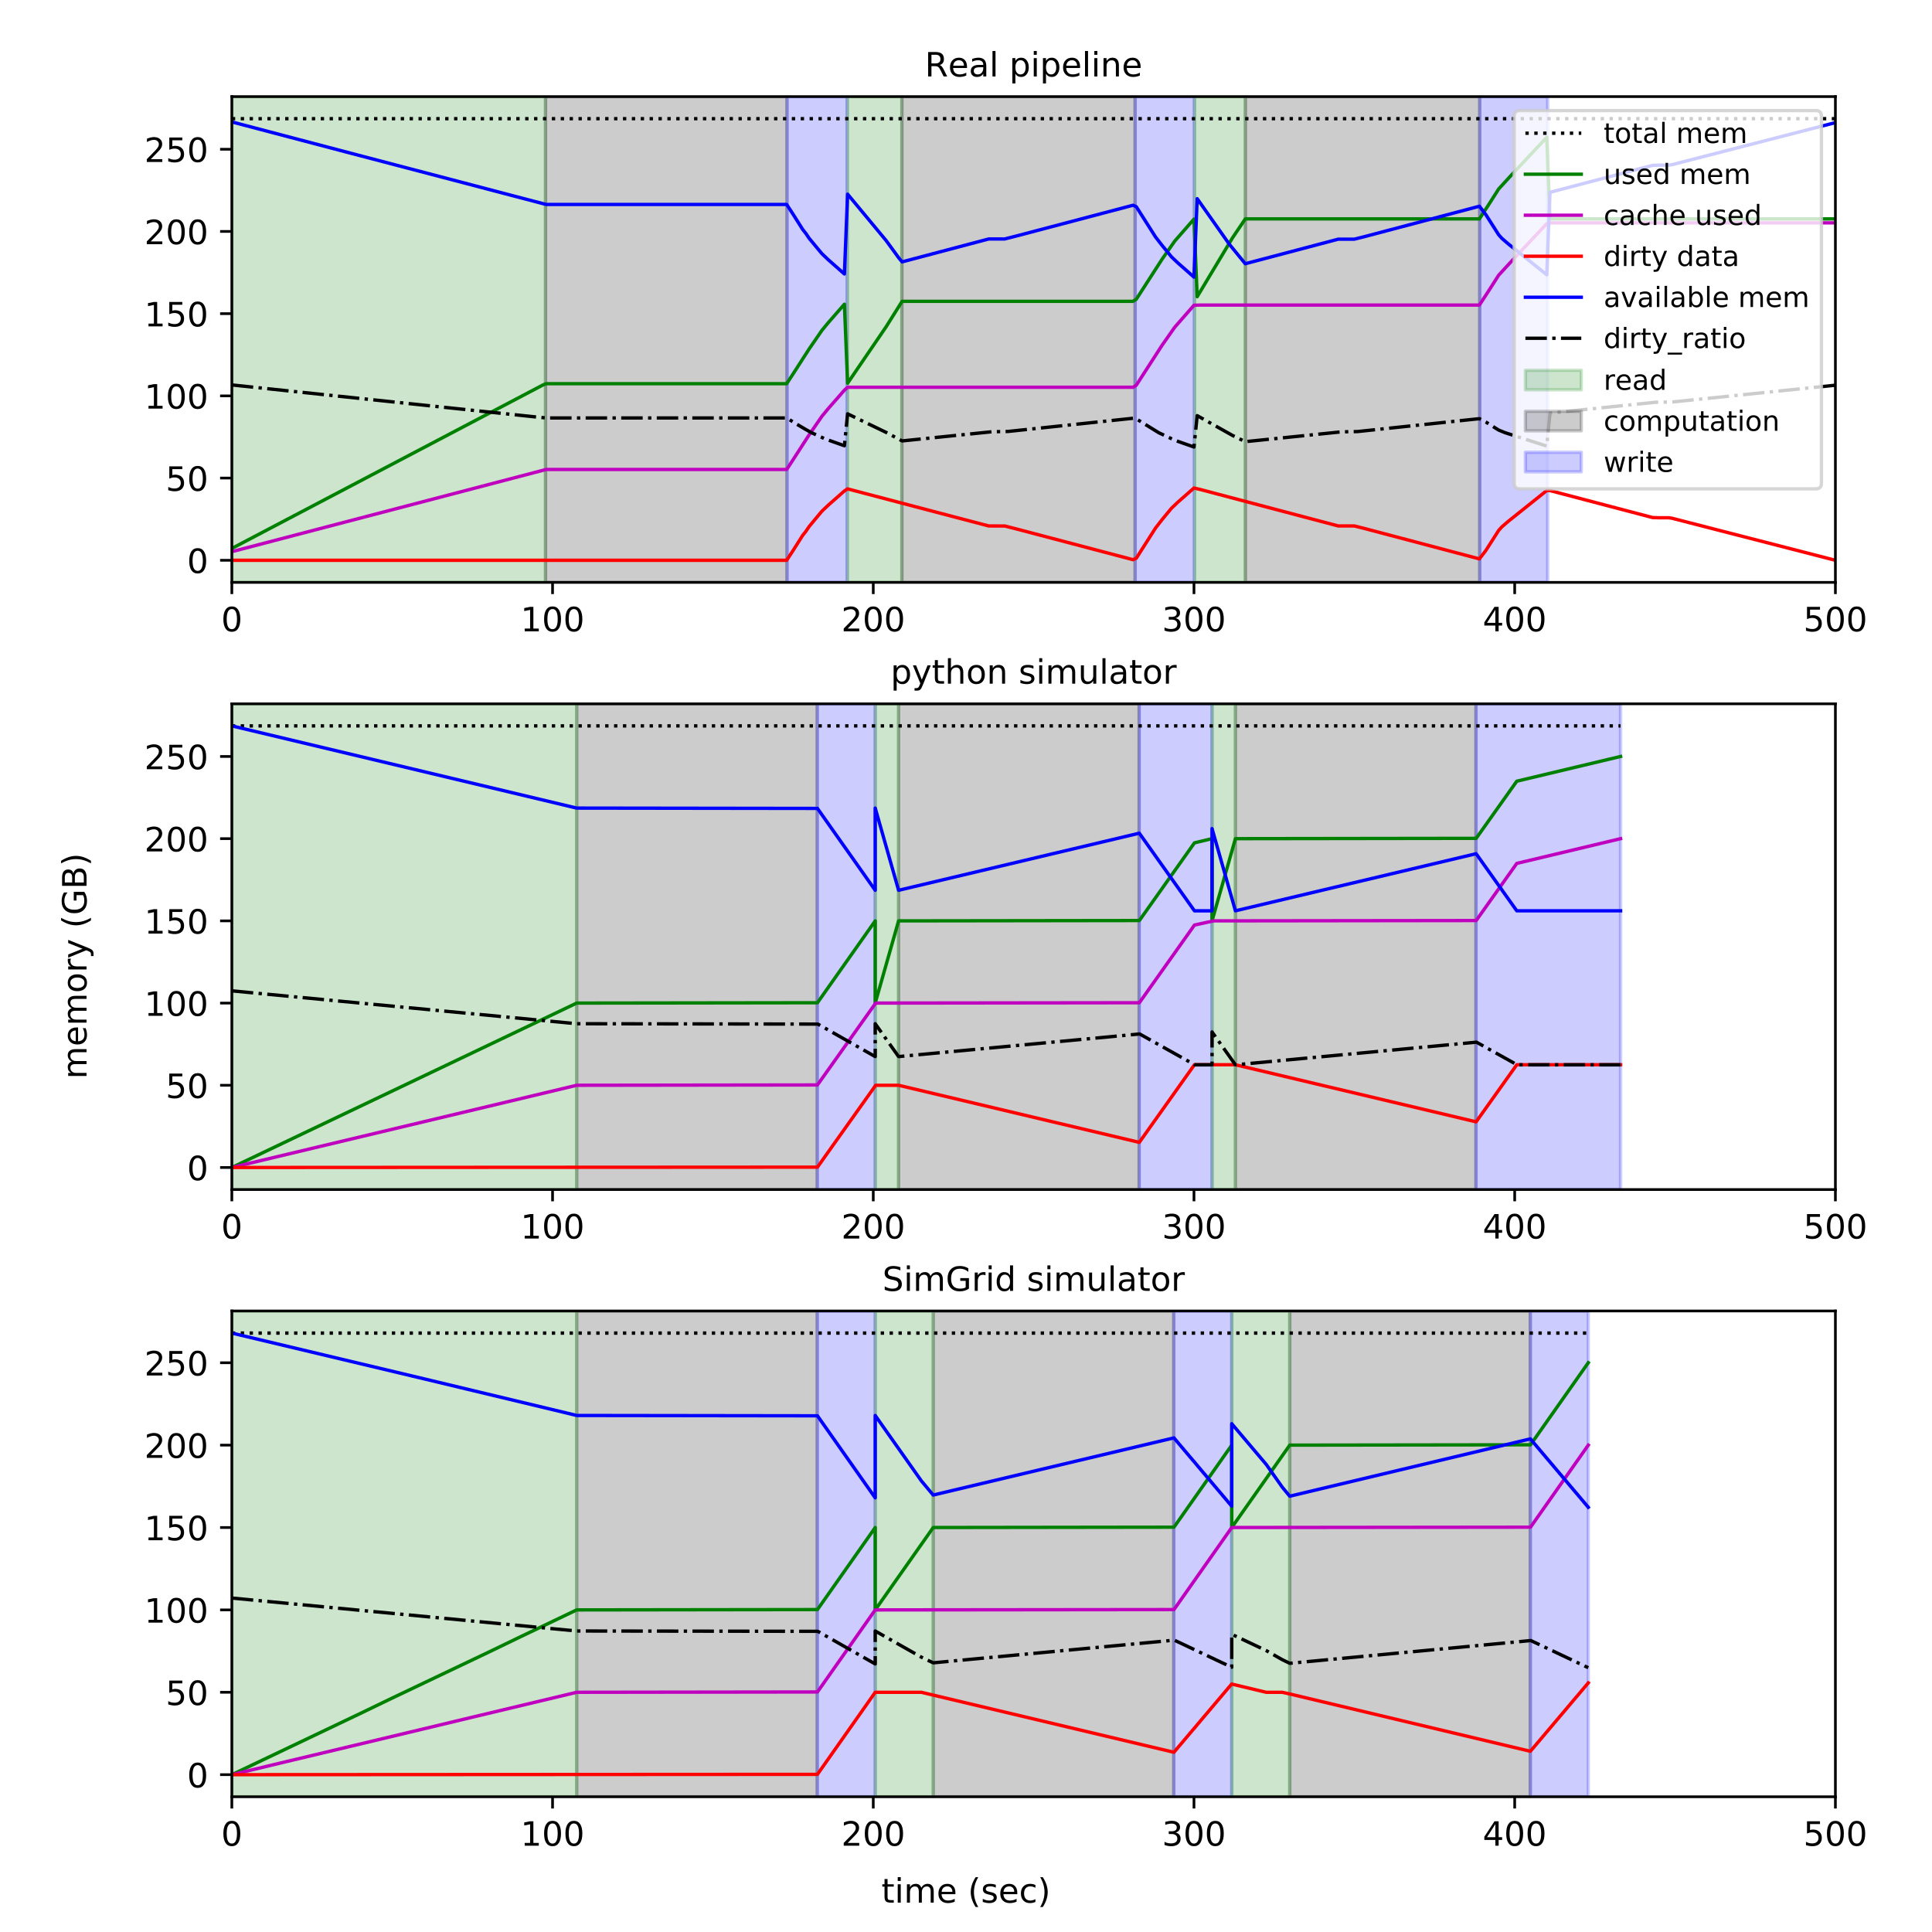 <?xml version="1.0" encoding="utf-8" standalone="no"?>
<!DOCTYPE svg PUBLIC "-//W3C//DTD SVG 1.1//EN"
  "http://www.w3.org/Graphics/SVG/1.1/DTD/svg11.dtd">
<!-- Created with matplotlib (https://matplotlib.org/) -->
<svg height="576pt" version="1.1" viewBox="0 0 576 576" width="576pt" xmlns="http://www.w3.org/2000/svg" xmlns:xlink="http://www.w3.org/1999/xlink">
 <defs>
  <style type="text/css">
*{stroke-linecap:butt;stroke-linejoin:round;}
  </style>
 </defs>
 <g id="figure_1">
  <g id="patch_1">
   <path d="M 0 576 
L 576 576 
L 576 0 
L 0 0 
z
" style="fill:#ffffff;"/>
  </g>
  <g id="axes_1">
   <g id="patch_2">
    <path d="M 69.12 173.623 
L 547.2 173.623 
L 547.2 28.8 
L 69.12 28.8 
z
" style="fill:#ffffff;"/>
   </g>
   <g id="patch_3">
    <path clip-path="url(#pd3767c4379)" d="M 69.12 173.623 
L 69.12 28.8 
L 162.636 28.8 
L 162.636 173.623 
z
" style="fill:#008000;opacity:0.2;stroke:#008000;stroke-linejoin:miter;"/>
   </g>
   <g id="patch_4">
    <path clip-path="url(#pd3767c4379)" d="M 162.636 173.623 
L 162.636 28.8 
L 234.634 28.8 
L 234.634 173.623 
z
" style="opacity:0.2;stroke:#000000;stroke-linejoin:miter;"/>
   </g>
   <g id="patch_5">
    <path clip-path="url(#pd3767c4379)" d="M 234.634 173.623 
L 234.634 28.8 
L 252.549 28.8 
L 252.549 173.623 
z
" style="fill:#0000ff;opacity:0.2;stroke:#0000ff;stroke-linejoin:miter;"/>
   </g>
   <g id="patch_6">
    <path clip-path="url(#pd3767c4379)" d="M 252.64 173.623 
L 252.64 28.8 
L 268.884 28.8 
L 268.884 173.623 
z
" style="fill:#008000;opacity:0.2;stroke:#008000;stroke-linejoin:miter;"/>
   </g>
   <g id="patch_7">
    <path clip-path="url(#pd3767c4379)" d="M 268.884 173.623 
L 268.884 28.8 
L 338.422 28.8 
L 338.422 173.623 
z
" style="opacity:0.2;stroke:#000000;stroke-linejoin:miter;"/>
   </g>
   <g id="patch_8">
    <path clip-path="url(#pd3767c4379)" d="M 338.422 173.623 
L 338.422 28.8 
L 356.063 28.8 
L 356.063 173.623 
z
" style="fill:#0000ff;opacity:0.2;stroke:#0000ff;stroke-linejoin:miter;"/>
   </g>
   <g id="patch_9">
    <path clip-path="url(#pd3767c4379)" d="M 356.153 173.623 
L 356.153 28.8 
L 371.288 28.8 
L 371.288 173.623 
z
" style="fill:#008000;opacity:0.2;stroke:#008000;stroke-linejoin:miter;"/>
   </g>
   <g id="patch_10">
    <path clip-path="url(#pd3767c4379)" d="M 371.288 173.623 
L 371.288 28.8 
L 441.163 28.8 
L 441.163 173.623 
z
" style="opacity:0.2;stroke:#000000;stroke-linejoin:miter;"/>
   </g>
   <g id="patch_11">
    <path clip-path="url(#pd3767c4379)" d="M 441.163 173.623 
L 441.163 28.8 
L 461.424 28.8 
L 461.424 173.623 
z
" style="fill:#0000ff;opacity:0.2;stroke:#0000ff;stroke-linejoin:miter;"/>
   </g>
   <g id="matplotlib.axis_1">
    <g id="xtick_1">
     <g id="line2d_1">
      <defs>
       <path d="M 0 0 
L 0 3.5 
" id="m5550edd9d0" style="stroke:#000000;stroke-width:0.8;"/>
      </defs>
      <g>
       <use style="stroke:#000000;stroke-width:0.8;" x="69.12" xlink:href="#m5550edd9d0" y="173.623"/>
      </g>
     </g>
     <g id="text_1">
      <!-- 0 -->
      <defs>
       <path d="M 31.781 66.406 
Q 24.172 66.406 20.328 58.906 
Q 16.5 51.422 16.5 36.375 
Q 16.5 21.391 20.328 13.891 
Q 24.172 6.391 31.781 6.391 
Q 39.453 6.391 43.281 13.891 
Q 47.125 21.391 47.125 36.375 
Q 47.125 51.422 43.281 58.906 
Q 39.453 66.406 31.781 66.406 
z
M 31.781 74.219 
Q 44.047 74.219 50.516 64.516 
Q 56.984 54.828 56.984 36.375 
Q 56.984 17.969 50.516 8.266 
Q 44.047 -1.422 31.781 -1.422 
Q 19.531 -1.422 13.062 8.266 
Q 6.594 17.969 6.594 36.375 
Q 6.594 54.828 13.062 64.516 
Q 19.531 74.219 31.781 74.219 
z
" id="DejaVuSans-48"/>
      </defs>
      <g transform="translate(65.939 188.221)scale(0.1 -0.1)">
       <use xlink:href="#DejaVuSans-48"/>
      </g>
     </g>
    </g>
    <g id="xtick_2">
     <g id="line2d_2">
      <g>
       <use style="stroke:#000000;stroke-width:0.8;" x="164.736" xlink:href="#m5550edd9d0" y="173.623"/>
      </g>
     </g>
     <g id="text_2">
      <!-- 100 -->
      <defs>
       <path d="M 12.406 8.297 
L 28.516 8.297 
L 28.516 63.922 
L 10.984 60.406 
L 10.984 69.391 
L 28.422 72.906 
L 38.281 72.906 
L 38.281 8.297 
L 54.391 8.297 
L 54.391 0 
L 12.406 0 
z
" id="DejaVuSans-49"/>
      </defs>
      <g transform="translate(155.192 188.221)scale(0.1 -0.1)">
       <use xlink:href="#DejaVuSans-49"/>
       <use x="63.623" xlink:href="#DejaVuSans-48"/>
       <use x="127.246" xlink:href="#DejaVuSans-48"/>
      </g>
     </g>
    </g>
    <g id="xtick_3">
     <g id="line2d_3">
      <g>
       <use style="stroke:#000000;stroke-width:0.8;" x="260.352" xlink:href="#m5550edd9d0" y="173.623"/>
      </g>
     </g>
     <g id="text_3">
      <!-- 200 -->
      <defs>
       <path d="M 19.188 8.297 
L 53.609 8.297 
L 53.609 0 
L 7.328 0 
L 7.328 8.297 
Q 12.938 14.109 22.625 23.891 
Q 32.328 33.688 34.812 36.531 
Q 39.547 41.844 41.422 45.531 
Q 43.312 49.219 43.312 52.781 
Q 43.312 58.594 39.234 62.25 
Q 35.156 65.922 28.609 65.922 
Q 23.969 65.922 18.812 64.312 
Q 13.672 62.703 7.812 59.422 
L 7.812 69.391 
Q 13.766 71.781 18.938 73 
Q 24.125 74.219 28.422 74.219 
Q 39.75 74.219 46.484 68.547 
Q 53.219 62.891 53.219 53.422 
Q 53.219 48.922 51.531 44.891 
Q 49.859 40.875 45.406 35.406 
Q 44.188 33.984 37.641 27.219 
Q 31.109 20.453 19.188 8.297 
z
" id="DejaVuSans-50"/>
      </defs>
      <g transform="translate(250.808 188.221)scale(0.1 -0.1)">
       <use xlink:href="#DejaVuSans-50"/>
       <use x="63.623" xlink:href="#DejaVuSans-48"/>
       <use x="127.246" xlink:href="#DejaVuSans-48"/>
      </g>
     </g>
    </g>
    <g id="xtick_4">
     <g id="line2d_4">
      <g>
       <use style="stroke:#000000;stroke-width:0.8;" x="355.968" xlink:href="#m5550edd9d0" y="173.623"/>
      </g>
     </g>
     <g id="text_4">
      <!-- 300 -->
      <defs>
       <path d="M 40.578 39.312 
Q 47.656 37.797 51.625 33 
Q 55.609 28.219 55.609 21.188 
Q 55.609 10.406 48.188 4.484 
Q 40.766 -1.422 27.094 -1.422 
Q 22.516 -1.422 17.656 -0.516 
Q 12.797 0.391 7.625 2.203 
L 7.625 11.719 
Q 11.719 9.328 16.594 8.109 
Q 21.484 6.891 26.812 6.891 
Q 36.078 6.891 40.938 10.547 
Q 45.797 14.203 45.797 21.188 
Q 45.797 27.641 41.281 31.266 
Q 36.766 34.906 28.719 34.906 
L 20.219 34.906 
L 20.219 43.016 
L 29.109 43.016 
Q 36.375 43.016 40.234 45.922 
Q 44.094 48.828 44.094 54.297 
Q 44.094 59.906 40.109 62.906 
Q 36.141 65.922 28.719 65.922 
Q 24.656 65.922 20.016 65.031 
Q 15.375 64.156 9.812 62.312 
L 9.812 71.094 
Q 15.438 72.656 20.344 73.438 
Q 25.25 74.219 29.594 74.219 
Q 40.828 74.219 47.359 69.109 
Q 53.906 64.016 53.906 55.328 
Q 53.906 49.266 50.438 45.094 
Q 46.969 40.922 40.578 39.312 
z
" id="DejaVuSans-51"/>
      </defs>
      <g transform="translate(346.424 188.221)scale(0.1 -0.1)">
       <use xlink:href="#DejaVuSans-51"/>
       <use x="63.623" xlink:href="#DejaVuSans-48"/>
       <use x="127.246" xlink:href="#DejaVuSans-48"/>
      </g>
     </g>
    </g>
    <g id="xtick_5">
     <g id="line2d_5">
      <g>
       <use style="stroke:#000000;stroke-width:0.8;" x="451.584" xlink:href="#m5550edd9d0" y="173.623"/>
      </g>
     </g>
     <g id="text_5">
      <!-- 400 -->
      <defs>
       <path d="M 37.797 64.312 
L 12.891 25.391 
L 37.797 25.391 
z
M 35.203 72.906 
L 47.609 72.906 
L 47.609 25.391 
L 58.016 25.391 
L 58.016 17.188 
L 47.609 17.188 
L 47.609 0 
L 37.797 0 
L 37.797 17.188 
L 4.891 17.188 
L 4.891 26.703 
z
" id="DejaVuSans-52"/>
      </defs>
      <g transform="translate(442.04 188.221)scale(0.1 -0.1)">
       <use xlink:href="#DejaVuSans-52"/>
       <use x="63.623" xlink:href="#DejaVuSans-48"/>
       <use x="127.246" xlink:href="#DejaVuSans-48"/>
      </g>
     </g>
    </g>
    <g id="xtick_6">
     <g id="line2d_6">
      <g>
       <use style="stroke:#000000;stroke-width:0.8;" x="547.2" xlink:href="#m5550edd9d0" y="173.623"/>
      </g>
     </g>
     <g id="text_6">
      <!-- 500 -->
      <defs>
       <path d="M 10.797 72.906 
L 49.516 72.906 
L 49.516 64.594 
L 19.828 64.594 
L 19.828 46.734 
Q 21.969 47.469 24.109 47.828 
Q 26.266 48.188 28.422 48.188 
Q 40.625 48.188 47.75 41.5 
Q 54.891 34.812 54.891 23.391 
Q 54.891 11.625 47.562 5.094 
Q 40.234 -1.422 26.906 -1.422 
Q 22.312 -1.422 17.547 -0.641 
Q 12.797 0.141 7.719 1.703 
L 7.719 11.625 
Q 12.109 9.234 16.797 8.062 
Q 21.484 6.891 26.703 6.891 
Q 35.156 6.891 40.078 11.328 
Q 45.016 15.766 45.016 23.391 
Q 45.016 31 40.078 35.438 
Q 35.156 39.891 26.703 39.891 
Q 22.75 39.891 18.812 39.016 
Q 14.891 38.141 10.797 36.281 
z
" id="DejaVuSans-53"/>
      </defs>
      <g transform="translate(537.656 188.221)scale(0.1 -0.1)">
       <use xlink:href="#DejaVuSans-53"/>
       <use x="63.623" xlink:href="#DejaVuSans-48"/>
       <use x="127.246" xlink:href="#DejaVuSans-48"/>
      </g>
     </g>
    </g>
   </g>
   <g id="matplotlib.axis_2">
    <g id="ytick_1">
     <g id="line2d_7">
      <defs>
       <path d="M 0 0 
L -3.5 0 
" id="m92e10934dc" style="stroke:#000000;stroke-width:0.8;"/>
      </defs>
      <g>
       <use style="stroke:#000000;stroke-width:0.8;" x="69.12" xlink:href="#m92e10934dc" y="167.04"/>
      </g>
     </g>
     <g id="text_7">
      <!-- 0 -->
      <g transform="translate(55.758 170.839)scale(0.1 -0.1)">
       <use xlink:href="#DejaVuSans-48"/>
      </g>
     </g>
    </g>
    <g id="ytick_2">
     <g id="line2d_8">
      <g>
       <use style="stroke:#000000;stroke-width:0.8;" x="69.12" xlink:href="#m92e10934dc" y="142.53"/>
      </g>
     </g>
     <g id="text_8">
      <!-- 50 -->
      <g transform="translate(49.395 146.33)scale(0.1 -0.1)">
       <use xlink:href="#DejaVuSans-53"/>
       <use x="63.623" xlink:href="#DejaVuSans-48"/>
      </g>
     </g>
    </g>
    <g id="ytick_3">
     <g id="line2d_9">
      <g>
       <use style="stroke:#000000;stroke-width:0.8;" x="69.12" xlink:href="#m92e10934dc" y="118.021"/>
      </g>
     </g>
     <g id="text_9">
      <!-- 100 -->
      <g transform="translate(43.032 121.82)scale(0.1 -0.1)">
       <use xlink:href="#DejaVuSans-49"/>
       <use x="63.623" xlink:href="#DejaVuSans-48"/>
       <use x="127.246" xlink:href="#DejaVuSans-48"/>
      </g>
     </g>
    </g>
    <g id="ytick_4">
     <g id="line2d_10">
      <g>
       <use style="stroke:#000000;stroke-width:0.8;" x="69.12" xlink:href="#m92e10934dc" y="93.511"/>
      </g>
     </g>
     <g id="text_10">
      <!-- 150 -->
      <g transform="translate(43.032 97.311)scale(0.1 -0.1)">
       <use xlink:href="#DejaVuSans-49"/>
       <use x="63.623" xlink:href="#DejaVuSans-53"/>
       <use x="127.246" xlink:href="#DejaVuSans-48"/>
      </g>
     </g>
    </g>
    <g id="ytick_5">
     <g id="line2d_11">
      <g>
       <use style="stroke:#000000;stroke-width:0.8;" x="69.12" xlink:href="#m92e10934dc" y="69.002"/>
      </g>
     </g>
     <g id="text_11">
      <!-- 200 -->
      <g transform="translate(43.032 72.801)scale(0.1 -0.1)">
       <use xlink:href="#DejaVuSans-50"/>
       <use x="63.623" xlink:href="#DejaVuSans-48"/>
       <use x="127.246" xlink:href="#DejaVuSans-48"/>
      </g>
     </g>
    </g>
    <g id="ytick_6">
     <g id="line2d_12">
      <g>
       <use style="stroke:#000000;stroke-width:0.8;" x="69.12" xlink:href="#m92e10934dc" y="44.492"/>
      </g>
     </g>
     <g id="text_12">
      <!-- 250 -->
      <g transform="translate(43.032 48.291)scale(0.1 -0.1)">
       <use xlink:href="#DejaVuSans-50"/>
       <use x="63.623" xlink:href="#DejaVuSans-53"/>
       <use x="127.246" xlink:href="#DejaVuSans-48"/>
      </g>
     </g>
    </g>
   </g>
   <g id="line2d_13">
    <path clip-path="url(#pd3767c4379)" d="M 69.12 35.383 
L 577 35.383 
L 577 35.383 
" style="fill:none;stroke:#000000;stroke-dasharray:1,1.65;stroke-dashoffset:0;"/>
   </g>
   <g id="line2d_14">
    <path clip-path="url(#pd3767c4379)" d="M 69.12 163.508 
L 124.577 134.373 
L 161.868 114.774 
L 162.824 114.393 
L 234.536 114.393 
L 236.448 111.472 
L 241.229 104.046 
L 245.053 98.483 
L 246.966 96.163 
L 251.747 90.694 
L 252.703 114.248 
L 264.177 97.435 
L 268.957 89.827 
L 337.801 89.827 
L 338.757 89.231 
L 346.406 77.351 
L 350.231 71.88 
L 355.968 65.32 
L 356.924 88.457 
L 367.442 70.93 
L 371.267 65.262 
L 441.066 65.261 
L 443.935 60.847 
L 446.803 56.345 
L 450.628 52.167 
L 461.146 40.943 
L 462.102 65.266 
L 577 65.262 
L 577 65.262 
" style="fill:none;stroke:#008000;stroke-linecap:square;"/>
   </g>
   <g id="line2d_15">
    <path clip-path="url(#pd3767c4379)" d="M 69.12 164.472 
L 162.824 139.968 
L 234.536 139.968 
L 236.448 137.054 
L 241.229 129.644 
L 245.053 124.094 
L 246.966 121.78 
L 251.747 116.323 
L 252.703 115.459 
L 337.801 115.459 
L 338.757 114.863 
L 346.406 103.011 
L 350.231 97.552 
L 355.968 91.007 
L 357.88 90.949 
L 441.066 90.949 
L 443.935 86.544 
L 446.803 82.052 
L 450.628 77.884 
L 461.146 66.685 
L 462.102 66.439 
L 577 66.438 
L 577 66.438 
" style="fill:none;stroke:#bf00bf;stroke-linecap:square;"/>
   </g>
   <g id="line2d_16">
    <path clip-path="url(#pd3767c4379)" d="M 69.12 167.04 
L 234.536 167.04 
L 236.448 164.126 
L 239.316 159.596 
L 240.273 158.399 
L 241.229 156.984 
L 244.097 153.528 
L 245.053 152.395 
L 246.966 150.579 
L 251.747 146.371 
L 252.703 145.751 
L 294.774 156.808 
L 299.555 156.814 
L 303.379 157.788 
L 337.801 166.863 
L 338.757 166.445 
L 344.494 157.447 
L 346.406 154.981 
L 349.275 151.505 
L 351.187 149.691 
L 355.968 145.495 
L 357.88 145.941 
L 398.995 156.807 
L 403.776 156.807 
L 406.644 157.518 
L 441.066 166.624 
L 442.979 164.131 
L 446.803 158.143 
L 447.759 157.072 
L 449.672 155.427 
L 461.146 146.251 
L 462.102 146.259 
L 492.699 154.3 
L 494.611 154.363 
L 497.48 154.363 
L 498.436 154.49 
L 547.2 167.04 
L 577 167.04 
L 577 167.04 
" style="fill:none;stroke:#ff0000;stroke-linecap:square;"/>
   </g>
   <g id="line2d_17">
    <path clip-path="url(#pd3767c4379)" d="M 69.12 36.347 
L 104.498 45.658 
L 162.824 60.958 
L 234.536 60.958 
L 236.448 63.879 
L 239.316 68.42 
L 240.273 69.62 
L 241.229 71.038 
L 244.097 74.503 
L 245.053 75.64 
L 246.966 77.461 
L 251.747 81.681 
L 252.703 57.883 
L 264.177 71.707 
L 268.001 76.944 
L 268.957 78.073 
L 294.774 71.246 
L 299.555 71.241 
L 303.379 70.266 
L 337.801 61.191 
L 338.757 61.611 
L 344.494 70.629 
L 346.406 73.101 
L 349.275 76.587 
L 351.187 78.406 
L 355.968 82.615 
L 356.924 59.224 
L 366.486 72.794 
L 371.267 78.628 
L 398.995 71.303 
L 403.776 71.303 
L 406.644 70.593 
L 441.066 61.487 
L 442.979 63.985 
L 446.803 69.987 
L 447.759 71.061 
L 449.672 72.711 
L 461.146 81.914 
L 462.102 57.337 
L 492.699 49.296 
L 494.611 49.233 
L 497.48 49.233 
L 498.436 49.106 
L 547.2 36.556 
L 577 36.558 
L 577 36.558 
" style="fill:none;stroke:#0000ff;stroke-linecap:square;"/>
   </g>
   <g id="line2d_18">
    <path clip-path="url(#pd3767c4379)" d="M 69.12 114.763 
L 158.999 124.23 
L 162.824 124.607 
L 234.536 124.607 
L 237.404 126.381 
L 240.273 128.072 
L 242.185 129.118 
L 246.01 130.863 
L 251.747 132.896 
L 252.703 123.377 
L 264.177 128.907 
L 268.957 131.453 
L 295.73 128.72 
L 300.511 128.634 
L 337.801 124.7 
L 338.757 124.868 
L 345.45 129 
L 350.231 131.251 
L 355.968 133.27 
L 356.924 123.914 
L 367.442 129.813 
L 371.267 131.675 
L 399.951 128.745 
L 404.732 128.663 
L 441.066 124.819 
L 442.979 125.818 
L 446.803 128.219 
L 448.716 128.999 
L 461.146 132.99 
L 462.102 123.159 
L 493.655 119.917 
L 498.436 119.866 
L 547.2 114.846 
L 577 114.847 
L 577 114.847 
" style="fill:none;stroke:#000000;stroke-dasharray:6.4,1.6,1,1.6;stroke-dashoffset:0;"/>
   </g>
   <g id="patch_12">
    <path d="M 69.12 173.623 
L 69.12 28.8 
" style="fill:none;stroke:#000000;stroke-linecap:square;stroke-linejoin:miter;stroke-width:0.8;"/>
   </g>
   <g id="patch_13">
    <path d="M 547.2 173.623 
L 547.2 28.8 
" style="fill:none;stroke:#000000;stroke-linecap:square;stroke-linejoin:miter;stroke-width:0.8;"/>
   </g>
   <g id="patch_14">
    <path d="M 69.12 173.623 
L 547.2 173.623 
" style="fill:none;stroke:#000000;stroke-linecap:square;stroke-linejoin:miter;stroke-width:0.8;"/>
   </g>
   <g id="patch_15">
    <path d="M 69.12 28.8 
L 547.2 28.8 
" style="fill:none;stroke:#000000;stroke-linecap:square;stroke-linejoin:miter;stroke-width:0.8;"/>
   </g>
   <g id="text_13">
    <!-- Real pipeline -->
    <defs>
     <path d="M 44.391 34.188 
Q 47.562 33.109 50.562 29.594 
Q 53.562 26.078 56.594 19.922 
L 66.609 0 
L 56 0 
L 46.688 18.703 
Q 43.062 26.031 39.672 28.422 
Q 36.281 30.812 30.422 30.812 
L 19.672 30.812 
L 19.672 0 
L 9.812 0 
L 9.812 72.906 
L 32.078 72.906 
Q 44.578 72.906 50.734 67.672 
Q 56.891 62.453 56.891 51.906 
Q 56.891 45.016 53.688 40.469 
Q 50.484 35.938 44.391 34.188 
z
M 19.672 64.797 
L 19.672 38.922 
L 32.078 38.922 
Q 39.203 38.922 42.844 42.219 
Q 46.484 45.516 46.484 51.906 
Q 46.484 58.297 42.844 61.547 
Q 39.203 64.797 32.078 64.797 
z
" id="DejaVuSans-82"/>
     <path d="M 56.203 29.594 
L 56.203 25.203 
L 14.891 25.203 
Q 15.484 15.922 20.484 11.062 
Q 25.484 6.203 34.422 6.203 
Q 39.594 6.203 44.453 7.469 
Q 49.312 8.734 54.109 11.281 
L 54.109 2.781 
Q 49.266 0.734 44.188 -0.344 
Q 39.109 -1.422 33.891 -1.422 
Q 20.797 -1.422 13.156 6.188 
Q 5.516 13.812 5.516 26.812 
Q 5.516 40.234 12.766 48.109 
Q 20.016 56 32.328 56 
Q 43.359 56 49.781 48.891 
Q 56.203 41.797 56.203 29.594 
z
M 47.219 32.234 
Q 47.125 39.594 43.094 43.984 
Q 39.062 48.391 32.422 48.391 
Q 24.906 48.391 20.391 44.141 
Q 15.875 39.891 15.188 32.172 
z
" id="DejaVuSans-101"/>
     <path d="M 34.281 27.484 
Q 23.391 27.484 19.188 25 
Q 14.984 22.516 14.984 16.5 
Q 14.984 11.719 18.141 8.906 
Q 21.297 6.109 26.703 6.109 
Q 34.188 6.109 38.703 11.406 
Q 43.219 16.703 43.219 25.484 
L 43.219 27.484 
z
M 52.203 31.203 
L 52.203 0 
L 43.219 0 
L 43.219 8.297 
Q 40.141 3.328 35.547 0.953 
Q 30.953 -1.422 24.312 -1.422 
Q 15.922 -1.422 10.953 3.297 
Q 6 8.016 6 15.922 
Q 6 25.141 12.172 29.828 
Q 18.359 34.516 30.609 34.516 
L 43.219 34.516 
L 43.219 35.406 
Q 43.219 41.609 39.141 45 
Q 35.062 48.391 27.688 48.391 
Q 23 48.391 18.547 47.266 
Q 14.109 46.141 10.016 43.891 
L 10.016 52.203 
Q 14.938 54.109 19.578 55.047 
Q 24.219 56 28.609 56 
Q 40.484 56 46.344 49.844 
Q 52.203 43.703 52.203 31.203 
z
" id="DejaVuSans-97"/>
     <path d="M 9.422 75.984 
L 18.406 75.984 
L 18.406 0 
L 9.422 0 
z
" id="DejaVuSans-108"/>
     <path id="DejaVuSans-32"/>
     <path d="M 18.109 8.203 
L 18.109 -20.797 
L 9.078 -20.797 
L 9.078 54.688 
L 18.109 54.688 
L 18.109 46.391 
Q 20.953 51.266 25.266 53.625 
Q 29.594 56 35.594 56 
Q 45.562 56 51.781 48.094 
Q 58.016 40.188 58.016 27.297 
Q 58.016 14.406 51.781 6.484 
Q 45.562 -1.422 35.594 -1.422 
Q 29.594 -1.422 25.266 0.953 
Q 20.953 3.328 18.109 8.203 
z
M 48.688 27.297 
Q 48.688 37.203 44.609 42.844 
Q 40.531 48.484 33.406 48.484 
Q 26.266 48.484 22.188 42.844 
Q 18.109 37.203 18.109 27.297 
Q 18.109 17.391 22.188 11.75 
Q 26.266 6.109 33.406 6.109 
Q 40.531 6.109 44.609 11.75 
Q 48.688 17.391 48.688 27.297 
z
" id="DejaVuSans-112"/>
     <path d="M 9.422 54.688 
L 18.406 54.688 
L 18.406 0 
L 9.422 0 
z
M 9.422 75.984 
L 18.406 75.984 
L 18.406 64.594 
L 9.422 64.594 
z
" id="DejaVuSans-105"/>
     <path d="M 54.891 33.016 
L 54.891 0 
L 45.906 0 
L 45.906 32.719 
Q 45.906 40.484 42.875 44.328 
Q 39.844 48.188 33.797 48.188 
Q 26.516 48.188 22.312 43.547 
Q 18.109 38.922 18.109 30.906 
L 18.109 0 
L 9.078 0 
L 9.078 54.688 
L 18.109 54.688 
L 18.109 46.188 
Q 21.344 51.125 25.703 53.562 
Q 30.078 56 35.797 56 
Q 45.219 56 50.047 50.172 
Q 54.891 44.344 54.891 33.016 
z
" id="DejaVuSans-110"/>
    </defs>
    <g transform="translate(275.733 22.8)scale(0.1 -0.1)">
     <use xlink:href="#DejaVuSans-82"/>
     <use x="69.42" xlink:href="#DejaVuSans-101"/>
     <use x="130.943" xlink:href="#DejaVuSans-97"/>
     <use x="192.223" xlink:href="#DejaVuSans-108"/>
     <use x="220.006" xlink:href="#DejaVuSans-32"/>
     <use x="251.793" xlink:href="#DejaVuSans-112"/>
     <use x="315.27" xlink:href="#DejaVuSans-105"/>
     <use x="343.053" xlink:href="#DejaVuSans-112"/>
     <use x="406.529" xlink:href="#DejaVuSans-101"/>
     <use x="468.053" xlink:href="#DejaVuSans-108"/>
     <use x="495.836" xlink:href="#DejaVuSans-105"/>
     <use x="523.619" xlink:href="#DejaVuSans-110"/>
     <use x="586.998" xlink:href="#DejaVuSans-101"/>
    </g>
   </g>
   <g id="legend_1">
    <g id="patch_16">
     <path d="M 453.111 145.738 
L 541.369 145.738 
Q 543.035 145.738 543.035 144.072 
L 543.035 34.631 
Q 543.035 32.965 541.369 32.965 
L 453.111 32.965 
Q 451.445 32.965 451.445 34.631 
L 451.445 144.072 
Q 451.445 145.738 453.111 145.738 
z
" style="fill:#ffffff;opacity:0.8;stroke:#cccccc;stroke-linejoin:miter;"/>
    </g>
    <g id="line2d_19">
     <path d="M 454.777 39.711 
L 471.437 39.711 
" style="fill:none;stroke:#000000;stroke-dasharray:1,1.65;stroke-dashoffset:0;"/>
    </g>
    <g id="line2d_20"/>
    <g id="text_14">
     <!-- total mem -->
     <defs>
      <path d="M 18.312 70.219 
L 18.312 54.688 
L 36.812 54.688 
L 36.812 47.703 
L 18.312 47.703 
L 18.312 18.016 
Q 18.312 11.328 20.141 9.422 
Q 21.969 7.516 27.594 7.516 
L 36.812 7.516 
L 36.812 0 
L 27.594 0 
Q 17.188 0 13.234 3.875 
Q 9.281 7.766 9.281 18.016 
L 9.281 47.703 
L 2.688 47.703 
L 2.688 54.688 
L 9.281 54.688 
L 9.281 70.219 
z
" id="DejaVuSans-116"/>
      <path d="M 30.609 48.391 
Q 23.391 48.391 19.188 42.75 
Q 14.984 37.109 14.984 27.297 
Q 14.984 17.484 19.156 11.844 
Q 23.344 6.203 30.609 6.203 
Q 37.797 6.203 41.984 11.859 
Q 46.188 17.531 46.188 27.297 
Q 46.188 37.016 41.984 42.703 
Q 37.797 48.391 30.609 48.391 
z
M 30.609 56 
Q 42.328 56 49.016 48.375 
Q 55.719 40.766 55.719 27.297 
Q 55.719 13.875 49.016 6.219 
Q 42.328 -1.422 30.609 -1.422 
Q 18.844 -1.422 12.172 6.219 
Q 5.516 13.875 5.516 27.297 
Q 5.516 40.766 12.172 48.375 
Q 18.844 56 30.609 56 
z
" id="DejaVuSans-111"/>
      <path d="M 52 44.188 
Q 55.375 50.25 60.062 53.125 
Q 64.75 56 71.094 56 
Q 79.641 56 84.281 50.016 
Q 88.922 44.047 88.922 33.016 
L 88.922 0 
L 79.891 0 
L 79.891 32.719 
Q 79.891 40.578 77.094 44.375 
Q 74.312 48.188 68.609 48.188 
Q 61.625 48.188 57.562 43.547 
Q 53.516 38.922 53.516 30.906 
L 53.516 0 
L 44.484 0 
L 44.484 32.719 
Q 44.484 40.625 41.703 44.406 
Q 38.922 48.188 33.109 48.188 
Q 26.219 48.188 22.156 43.531 
Q 18.109 38.875 18.109 30.906 
L 18.109 0 
L 9.078 0 
L 9.078 54.688 
L 18.109 54.688 
L 18.109 46.188 
Q 21.188 51.219 25.484 53.609 
Q 29.781 56 35.688 56 
Q 41.656 56 45.828 52.969 
Q 50 49.953 52 44.188 
z
" id="DejaVuSans-109"/>
     </defs>
     <g transform="translate(478.101 42.626)scale(0.083 -0.083)">
      <use xlink:href="#DejaVuSans-116"/>
      <use x="39.209" xlink:href="#DejaVuSans-111"/>
      <use x="100.391" xlink:href="#DejaVuSans-116"/>
      <use x="139.6" xlink:href="#DejaVuSans-97"/>
      <use x="200.879" xlink:href="#DejaVuSans-108"/>
      <use x="228.662" xlink:href="#DejaVuSans-32"/>
      <use x="260.449" xlink:href="#DejaVuSans-109"/>
      <use x="357.861" xlink:href="#DejaVuSans-101"/>
      <use x="419.385" xlink:href="#DejaVuSans-109"/>
     </g>
    </g>
    <g id="line2d_21">
     <path d="M 454.777 51.938 
L 471.437 51.938 
" style="fill:none;stroke:#008000;stroke-linecap:square;"/>
    </g>
    <g id="line2d_22"/>
    <g id="text_15">
     <!-- used mem -->
     <defs>
      <path d="M 8.5 21.578 
L 8.5 54.688 
L 17.484 54.688 
L 17.484 21.922 
Q 17.484 14.156 20.5 10.266 
Q 23.531 6.391 29.594 6.391 
Q 36.859 6.391 41.078 11.031 
Q 45.312 15.672 45.312 23.688 
L 45.312 54.688 
L 54.297 54.688 
L 54.297 0 
L 45.312 0 
L 45.312 8.406 
Q 42.047 3.422 37.719 1 
Q 33.406 -1.422 27.688 -1.422 
Q 18.266 -1.422 13.375 4.438 
Q 8.5 10.297 8.5 21.578 
z
M 31.109 56 
z
" id="DejaVuSans-117"/>
      <path d="M 44.281 53.078 
L 44.281 44.578 
Q 40.484 46.531 36.375 47.5 
Q 32.281 48.484 27.875 48.484 
Q 21.188 48.484 17.844 46.438 
Q 14.5 44.391 14.5 40.281 
Q 14.5 37.156 16.891 35.375 
Q 19.281 33.594 26.516 31.984 
L 29.594 31.297 
Q 39.156 29.25 43.188 25.516 
Q 47.219 21.781 47.219 15.094 
Q 47.219 7.469 41.188 3.016 
Q 35.156 -1.422 24.609 -1.422 
Q 20.219 -1.422 15.453 -0.562 
Q 10.688 0.297 5.422 2 
L 5.422 11.281 
Q 10.406 8.688 15.234 7.391 
Q 20.062 6.109 24.812 6.109 
Q 31.156 6.109 34.562 8.281 
Q 37.984 10.453 37.984 14.406 
Q 37.984 18.062 35.516 20.016 
Q 33.062 21.969 24.703 23.781 
L 21.578 24.516 
Q 13.234 26.266 9.516 29.906 
Q 5.812 33.547 5.812 39.891 
Q 5.812 47.609 11.281 51.797 
Q 16.75 56 26.812 56 
Q 31.781 56 36.172 55.266 
Q 40.578 54.547 44.281 53.078 
z
" id="DejaVuSans-115"/>
      <path d="M 45.406 46.391 
L 45.406 75.984 
L 54.391 75.984 
L 54.391 0 
L 45.406 0 
L 45.406 8.203 
Q 42.578 3.328 38.25 0.953 
Q 33.938 -1.422 27.875 -1.422 
Q 17.969 -1.422 11.734 6.484 
Q 5.516 14.406 5.516 27.297 
Q 5.516 40.188 11.734 48.094 
Q 17.969 56 27.875 56 
Q 33.938 56 38.25 53.625 
Q 42.578 51.266 45.406 46.391 
z
M 14.797 27.297 
Q 14.797 17.391 18.875 11.75 
Q 22.953 6.109 30.078 6.109 
Q 37.203 6.109 41.297 11.75 
Q 45.406 17.391 45.406 27.297 
Q 45.406 37.203 41.297 42.844 
Q 37.203 48.484 30.078 48.484 
Q 22.953 48.484 18.875 42.844 
Q 14.797 37.203 14.797 27.297 
z
" id="DejaVuSans-100"/>
     </defs>
     <g transform="translate(478.101 54.853)scale(0.083 -0.083)">
      <use xlink:href="#DejaVuSans-117"/>
      <use x="63.379" xlink:href="#DejaVuSans-115"/>
      <use x="115.479" xlink:href="#DejaVuSans-101"/>
      <use x="177.002" xlink:href="#DejaVuSans-100"/>
      <use x="240.479" xlink:href="#DejaVuSans-32"/>
      <use x="272.266" xlink:href="#DejaVuSans-109"/>
      <use x="369.678" xlink:href="#DejaVuSans-101"/>
      <use x="431.201" xlink:href="#DejaVuSans-109"/>
     </g>
    </g>
    <g id="line2d_23">
     <path d="M 454.777 64.165 
L 471.437 64.165 
" style="fill:none;stroke:#bf00bf;stroke-linecap:square;"/>
    </g>
    <g id="line2d_24"/>
    <g id="text_16">
     <!-- cache used -->
     <defs>
      <path d="M 48.781 52.594 
L 48.781 44.188 
Q 44.969 46.297 41.141 47.344 
Q 37.312 48.391 33.406 48.391 
Q 24.656 48.391 19.812 42.844 
Q 14.984 37.312 14.984 27.297 
Q 14.984 17.281 19.812 11.734 
Q 24.656 6.203 33.406 6.203 
Q 37.312 6.203 41.141 7.25 
Q 44.969 8.297 48.781 10.406 
L 48.781 2.094 
Q 45.016 0.344 40.984 -0.531 
Q 36.969 -1.422 32.422 -1.422 
Q 20.062 -1.422 12.781 6.344 
Q 5.516 14.109 5.516 27.297 
Q 5.516 40.672 12.859 48.328 
Q 20.219 56 33.016 56 
Q 37.156 56 41.109 55.141 
Q 45.062 54.297 48.781 52.594 
z
" id="DejaVuSans-99"/>
      <path d="M 54.891 33.016 
L 54.891 0 
L 45.906 0 
L 45.906 32.719 
Q 45.906 40.484 42.875 44.328 
Q 39.844 48.188 33.797 48.188 
Q 26.516 48.188 22.312 43.547 
Q 18.109 38.922 18.109 30.906 
L 18.109 0 
L 9.078 0 
L 9.078 75.984 
L 18.109 75.984 
L 18.109 46.188 
Q 21.344 51.125 25.703 53.562 
Q 30.078 56 35.797 56 
Q 45.219 56 50.047 50.172 
Q 54.891 44.344 54.891 33.016 
z
" id="DejaVuSans-104"/>
     </defs>
     <g transform="translate(478.101 67.08)scale(0.083 -0.083)">
      <use xlink:href="#DejaVuSans-99"/>
      <use x="54.98" xlink:href="#DejaVuSans-97"/>
      <use x="116.26" xlink:href="#DejaVuSans-99"/>
      <use x="171.24" xlink:href="#DejaVuSans-104"/>
      <use x="234.619" xlink:href="#DejaVuSans-101"/>
      <use x="296.143" xlink:href="#DejaVuSans-32"/>
      <use x="327.93" xlink:href="#DejaVuSans-117"/>
      <use x="391.309" xlink:href="#DejaVuSans-115"/>
      <use x="443.408" xlink:href="#DejaVuSans-101"/>
      <use x="504.932" xlink:href="#DejaVuSans-100"/>
     </g>
    </g>
    <g id="line2d_25">
     <path d="M 454.777 76.392 
L 471.437 76.392 
" style="fill:none;stroke:#ff0000;stroke-linecap:square;"/>
    </g>
    <g id="line2d_26"/>
    <g id="text_17">
     <!-- dirty data -->
     <defs>
      <path d="M 41.109 46.297 
Q 39.594 47.172 37.812 47.578 
Q 36.031 48 33.891 48 
Q 26.266 48 22.188 43.047 
Q 18.109 38.094 18.109 28.812 
L 18.109 0 
L 9.078 0 
L 9.078 54.688 
L 18.109 54.688 
L 18.109 46.188 
Q 20.953 51.172 25.484 53.578 
Q 30.031 56 36.531 56 
Q 37.453 56 38.578 55.875 
Q 39.703 55.766 41.062 55.516 
z
" id="DejaVuSans-114"/>
      <path d="M 32.172 -5.078 
Q 28.375 -14.844 24.75 -17.812 
Q 21.141 -20.797 15.094 -20.797 
L 7.906 -20.797 
L 7.906 -13.281 
L 13.188 -13.281 
Q 16.891 -13.281 18.938 -11.516 
Q 21 -9.766 23.484 -3.219 
L 25.094 0.875 
L 2.984 54.688 
L 12.5 54.688 
L 29.594 11.922 
L 46.688 54.688 
L 56.203 54.688 
z
" id="DejaVuSans-121"/>
     </defs>
     <g transform="translate(478.101 79.307)scale(0.083 -0.083)">
      <use xlink:href="#DejaVuSans-100"/>
      <use x="63.477" xlink:href="#DejaVuSans-105"/>
      <use x="91.26" xlink:href="#DejaVuSans-114"/>
      <use x="132.373" xlink:href="#DejaVuSans-116"/>
      <use x="171.582" xlink:href="#DejaVuSans-121"/>
      <use x="230.762" xlink:href="#DejaVuSans-32"/>
      <use x="262.549" xlink:href="#DejaVuSans-100"/>
      <use x="326.025" xlink:href="#DejaVuSans-97"/>
      <use x="387.305" xlink:href="#DejaVuSans-116"/>
      <use x="426.514" xlink:href="#DejaVuSans-97"/>
     </g>
    </g>
    <g id="line2d_27">
     <path d="M 454.777 88.619 
L 471.437 88.619 
" style="fill:none;stroke:#0000ff;stroke-linecap:square;"/>
    </g>
    <g id="line2d_28"/>
    <g id="text_18">
     <!-- available mem -->
     <defs>
      <path d="M 2.984 54.688 
L 12.5 54.688 
L 29.594 8.797 
L 46.688 54.688 
L 56.203 54.688 
L 35.688 0 
L 23.484 0 
z
" id="DejaVuSans-118"/>
      <path d="M 48.688 27.297 
Q 48.688 37.203 44.609 42.844 
Q 40.531 48.484 33.406 48.484 
Q 26.266 48.484 22.188 42.844 
Q 18.109 37.203 18.109 27.297 
Q 18.109 17.391 22.188 11.75 
Q 26.266 6.109 33.406 6.109 
Q 40.531 6.109 44.609 11.75 
Q 48.688 17.391 48.688 27.297 
z
M 18.109 46.391 
Q 20.953 51.266 25.266 53.625 
Q 29.594 56 35.594 56 
Q 45.562 56 51.781 48.094 
Q 58.016 40.188 58.016 27.297 
Q 58.016 14.406 51.781 6.484 
Q 45.562 -1.422 35.594 -1.422 
Q 29.594 -1.422 25.266 0.953 
Q 20.953 3.328 18.109 8.203 
L 18.109 0 
L 9.078 0 
L 9.078 75.984 
L 18.109 75.984 
z
" id="DejaVuSans-98"/>
     </defs>
     <g transform="translate(478.101 91.534)scale(0.083 -0.083)">
      <use xlink:href="#DejaVuSans-97"/>
      <use x="61.279" xlink:href="#DejaVuSans-118"/>
      <use x="120.459" xlink:href="#DejaVuSans-97"/>
      <use x="181.738" xlink:href="#DejaVuSans-105"/>
      <use x="209.521" xlink:href="#DejaVuSans-108"/>
      <use x="237.305" xlink:href="#DejaVuSans-97"/>
      <use x="298.584" xlink:href="#DejaVuSans-98"/>
      <use x="362.061" xlink:href="#DejaVuSans-108"/>
      <use x="389.844" xlink:href="#DejaVuSans-101"/>
      <use x="451.367" xlink:href="#DejaVuSans-32"/>
      <use x="483.154" xlink:href="#DejaVuSans-109"/>
      <use x="580.566" xlink:href="#DejaVuSans-101"/>
      <use x="642.09" xlink:href="#DejaVuSans-109"/>
     </g>
    </g>
    <g id="line2d_29">
     <path d="M 454.777 100.845 
L 471.437 100.845 
" style="fill:none;stroke:#000000;stroke-dasharray:6.4,1.6,1,1.6;stroke-dashoffset:0;"/>
    </g>
    <g id="line2d_30"/>
    <g id="text_19">
     <!-- dirty_ratio -->
     <defs>
      <path d="M 50.984 -16.609 
L 50.984 -23.578 
L -0.984 -23.578 
L -0.984 -16.609 
z
" id="DejaVuSans-95"/>
     </defs>
     <g transform="translate(478.101 103.761)scale(0.083 -0.083)">
      <use xlink:href="#DejaVuSans-100"/>
      <use x="63.477" xlink:href="#DejaVuSans-105"/>
      <use x="91.26" xlink:href="#DejaVuSans-114"/>
      <use x="132.373" xlink:href="#DejaVuSans-116"/>
      <use x="171.582" xlink:href="#DejaVuSans-121"/>
      <use x="230.762" xlink:href="#DejaVuSans-95"/>
      <use x="280.762" xlink:href="#DejaVuSans-114"/>
      <use x="321.875" xlink:href="#DejaVuSans-97"/>
      <use x="383.154" xlink:href="#DejaVuSans-116"/>
      <use x="422.363" xlink:href="#DejaVuSans-105"/>
      <use x="450.146" xlink:href="#DejaVuSans-111"/>
     </g>
    </g>
    <g id="patch_17">
     <path d="M 454.777 116.219 
L 471.437 116.219 
L 471.437 110.388 
L 454.777 110.388 
z
" style="fill:#008000;opacity:0.2;stroke:#008000;stroke-linejoin:miter;"/>
    </g>
    <g id="text_20">
     <!-- read -->
     <g transform="translate(478.101 116.219)scale(0.083 -0.083)">
      <use xlink:href="#DejaVuSans-114"/>
      <use x="41.082" xlink:href="#DejaVuSans-101"/>
      <use x="102.605" xlink:href="#DejaVuSans-97"/>
      <use x="163.885" xlink:href="#DejaVuSans-100"/>
     </g>
    </g>
    <g id="patch_18">
     <path d="M 454.777 128.446 
L 471.437 128.446 
L 471.437 122.615 
L 454.777 122.615 
z
" style="opacity:0.2;stroke:#000000;stroke-linejoin:miter;"/>
    </g>
    <g id="text_21">
     <!-- computation -->
     <g transform="translate(478.101 128.446)scale(0.083 -0.083)">
      <use xlink:href="#DejaVuSans-99"/>
      <use x="54.98" xlink:href="#DejaVuSans-111"/>
      <use x="116.162" xlink:href="#DejaVuSans-109"/>
      <use x="213.574" xlink:href="#DejaVuSans-112"/>
      <use x="277.051" xlink:href="#DejaVuSans-117"/>
      <use x="340.43" xlink:href="#DejaVuSans-116"/>
      <use x="379.639" xlink:href="#DejaVuSans-97"/>
      <use x="440.918" xlink:href="#DejaVuSans-116"/>
      <use x="480.127" xlink:href="#DejaVuSans-105"/>
      <use x="507.91" xlink:href="#DejaVuSans-111"/>
      <use x="569.092" xlink:href="#DejaVuSans-110"/>
     </g>
    </g>
    <g id="patch_19">
     <path d="M 454.777 140.673 
L 471.437 140.673 
L 471.437 134.842 
L 454.777 134.842 
z
" style="fill:#0000ff;opacity:0.2;stroke:#0000ff;stroke-linejoin:miter;"/>
    </g>
    <g id="text_22">
     <!-- write -->
     <defs>
      <path d="M 4.203 54.688 
L 13.188 54.688 
L 24.422 12.016 
L 35.594 54.688 
L 46.188 54.688 
L 57.422 12.016 
L 68.609 54.688 
L 77.594 54.688 
L 63.281 0 
L 52.688 0 
L 40.922 44.828 
L 29.109 0 
L 18.5 0 
z
" id="DejaVuSans-119"/>
     </defs>
     <g transform="translate(478.101 140.673)scale(0.083 -0.083)">
      <use xlink:href="#DejaVuSans-119"/>
      <use x="81.787" xlink:href="#DejaVuSans-114"/>
      <use x="122.9" xlink:href="#DejaVuSans-105"/>
      <use x="150.684" xlink:href="#DejaVuSans-116"/>
      <use x="189.893" xlink:href="#DejaVuSans-101"/>
     </g>
    </g>
   </g>
  </g>
  <g id="axes_2">
   <g id="patch_20">
    <path d="M 69.12 354.651 
L 547.2 354.651 
L 547.2 209.829 
L 69.12 209.829 
z
" style="fill:#ffffff;"/>
   </g>
   <g id="patch_21">
    <path clip-path="url(#p1d0d5572ef)" d="M 171.933 354.651 
L 171.933 209.829 
L 243.645 209.829 
L 243.645 354.651 
z
" style="opacity:0.2;stroke:#000000;stroke-linejoin:miter;"/>
   </g>
   <g id="patch_22">
    <path clip-path="url(#p1d0d5572ef)" d="M 69.12 354.651 
L 69.12 209.829 
L 171.933 209.829 
L 171.933 354.651 
z
" style="fill:#008000;opacity:0.2;stroke:#008000;stroke-linejoin:miter;"/>
   </g>
   <g id="patch_23">
    <path clip-path="url(#p1d0d5572ef)" d="M 243.645 354.651 
L 243.645 209.829 
L 260.935 209.829 
L 260.935 354.651 
z
" style="fill:#0000ff;opacity:0.2;stroke:#0000ff;stroke-linejoin:miter;"/>
   </g>
   <g id="patch_24">
    <path clip-path="url(#p1d0d5572ef)" d="M 267.904 354.651 
L 267.904 209.829 
L 339.616 209.829 
L 339.616 354.651 
z
" style="opacity:0.2;stroke:#000000;stroke-linejoin:miter;"/>
   </g>
   <g id="patch_25">
    <path clip-path="url(#p1d0d5572ef)" d="M 260.935 354.651 
L 260.935 209.829 
L 267.904 209.829 
L 267.904 354.651 
z
" style="fill:#008000;opacity:0.2;stroke:#008000;stroke-linejoin:miter;"/>
   </g>
   <g id="patch_26">
    <path clip-path="url(#p1d0d5572ef)" d="M 339.616 354.651 
L 339.616 209.829 
L 361.354 209.829 
L 361.354 354.651 
z
" style="fill:#0000ff;opacity:0.2;stroke:#0000ff;stroke-linejoin:miter;"/>
   </g>
   <g id="patch_27">
    <path clip-path="url(#p1d0d5572ef)" d="M 368.323 354.651 
L 368.323 209.829 
L 440.035 209.829 
L 440.035 354.651 
z
" style="opacity:0.2;stroke:#000000;stroke-linejoin:miter;"/>
   </g>
   <g id="patch_28">
    <path clip-path="url(#p1d0d5572ef)" d="M 361.354 354.651 
L 361.354 209.829 
L 368.323 209.829 
L 368.323 354.651 
z
" style="fill:#008000;opacity:0.2;stroke:#008000;stroke-linejoin:miter;"/>
   </g>
   <g id="patch_29">
    <path clip-path="url(#p1d0d5572ef)" d="M 440.035 354.651 
L 440.035 209.829 
L 483.153 209.829 
L 483.153 354.651 
z
" style="fill:#0000ff;opacity:0.2;stroke:#0000ff;stroke-linejoin:miter;"/>
   </g>
   <g id="matplotlib.axis_3">
    <g id="xtick_7">
     <g id="line2d_31">
      <g>
       <use style="stroke:#000000;stroke-width:0.8;" x="69.12" xlink:href="#m5550edd9d0" y="354.651"/>
      </g>
     </g>
     <g id="text_23">
      <!-- 0 -->
      <g transform="translate(65.939 369.25)scale(0.1 -0.1)">
       <use xlink:href="#DejaVuSans-48"/>
      </g>
     </g>
    </g>
    <g id="xtick_8">
     <g id="line2d_32">
      <g>
       <use style="stroke:#000000;stroke-width:0.8;" x="164.736" xlink:href="#m5550edd9d0" y="354.651"/>
      </g>
     </g>
     <g id="text_24">
      <!-- 100 -->
      <g transform="translate(155.192 369.25)scale(0.1 -0.1)">
       <use xlink:href="#DejaVuSans-49"/>
       <use x="63.623" xlink:href="#DejaVuSans-48"/>
       <use x="127.246" xlink:href="#DejaVuSans-48"/>
      </g>
     </g>
    </g>
    <g id="xtick_9">
     <g id="line2d_33">
      <g>
       <use style="stroke:#000000;stroke-width:0.8;" x="260.352" xlink:href="#m5550edd9d0" y="354.651"/>
      </g>
     </g>
     <g id="text_25">
      <!-- 200 -->
      <g transform="translate(250.808 369.25)scale(0.1 -0.1)">
       <use xlink:href="#DejaVuSans-50"/>
       <use x="63.623" xlink:href="#DejaVuSans-48"/>
       <use x="127.246" xlink:href="#DejaVuSans-48"/>
      </g>
     </g>
    </g>
    <g id="xtick_10">
     <g id="line2d_34">
      <g>
       <use style="stroke:#000000;stroke-width:0.8;" x="355.968" xlink:href="#m5550edd9d0" y="354.651"/>
      </g>
     </g>
     <g id="text_26">
      <!-- 300 -->
      <g transform="translate(346.424 369.25)scale(0.1 -0.1)">
       <use xlink:href="#DejaVuSans-51"/>
       <use x="63.623" xlink:href="#DejaVuSans-48"/>
       <use x="127.246" xlink:href="#DejaVuSans-48"/>
      </g>
     </g>
    </g>
    <g id="xtick_11">
     <g id="line2d_35">
      <g>
       <use style="stroke:#000000;stroke-width:0.8;" x="451.584" xlink:href="#m5550edd9d0" y="354.651"/>
      </g>
     </g>
     <g id="text_27">
      <!-- 400 -->
      <g transform="translate(442.04 369.25)scale(0.1 -0.1)">
       <use xlink:href="#DejaVuSans-52"/>
       <use x="63.623" xlink:href="#DejaVuSans-48"/>
       <use x="127.246" xlink:href="#DejaVuSans-48"/>
      </g>
     </g>
    </g>
    <g id="xtick_12">
     <g id="line2d_36">
      <g>
       <use style="stroke:#000000;stroke-width:0.8;" x="547.2" xlink:href="#m5550edd9d0" y="354.651"/>
      </g>
     </g>
     <g id="text_28">
      <!-- 500 -->
      <g transform="translate(537.656 369.25)scale(0.1 -0.1)">
       <use xlink:href="#DejaVuSans-53"/>
       <use x="63.623" xlink:href="#DejaVuSans-48"/>
       <use x="127.246" xlink:href="#DejaVuSans-48"/>
      </g>
     </g>
    </g>
   </g>
   <g id="matplotlib.axis_4">
    <g id="ytick_7">
     <g id="line2d_37">
      <g>
       <use style="stroke:#000000;stroke-width:0.8;" x="69.12" xlink:href="#m92e10934dc" y="348.069"/>
      </g>
     </g>
     <g id="text_29">
      <!-- 0 -->
      <g transform="translate(55.758 351.868)scale(0.1 -0.1)">
       <use xlink:href="#DejaVuSans-48"/>
      </g>
     </g>
    </g>
    <g id="ytick_8">
     <g id="line2d_38">
      <g>
       <use style="stroke:#000000;stroke-width:0.8;" x="69.12" xlink:href="#m92e10934dc" y="323.561"/>
      </g>
     </g>
     <g id="text_30">
      <!-- 50 -->
      <g transform="translate(49.395 327.36)scale(0.1 -0.1)">
       <use xlink:href="#DejaVuSans-53"/>
       <use x="63.623" xlink:href="#DejaVuSans-48"/>
      </g>
     </g>
    </g>
    <g id="ytick_9">
     <g id="line2d_39">
      <g>
       <use style="stroke:#000000;stroke-width:0.8;" x="69.12" xlink:href="#m92e10934dc" y="299.053"/>
      </g>
     </g>
     <g id="text_31">
      <!-- 100 -->
      <g transform="translate(43.032 302.852)scale(0.1 -0.1)">
       <use xlink:href="#DejaVuSans-49"/>
       <use x="63.623" xlink:href="#DejaVuSans-48"/>
       <use x="127.246" xlink:href="#DejaVuSans-48"/>
      </g>
     </g>
    </g>
    <g id="ytick_10">
     <g id="line2d_40">
      <g>
       <use style="stroke:#000000;stroke-width:0.8;" x="69.12" xlink:href="#m92e10934dc" y="274.544"/>
      </g>
     </g>
     <g id="text_32">
      <!-- 150 -->
      <g transform="translate(43.032 278.344)scale(0.1 -0.1)">
       <use xlink:href="#DejaVuSans-49"/>
       <use x="63.623" xlink:href="#DejaVuSans-53"/>
       <use x="127.246" xlink:href="#DejaVuSans-48"/>
      </g>
     </g>
    </g>
    <g id="ytick_11">
     <g id="line2d_41">
      <g>
       <use style="stroke:#000000;stroke-width:0.8;" x="69.12" xlink:href="#m92e10934dc" y="250.036"/>
      </g>
     </g>
     <g id="text_33">
      <!-- 200 -->
      <g transform="translate(43.032 253.836)scale(0.1 -0.1)">
       <use xlink:href="#DejaVuSans-50"/>
       <use x="63.623" xlink:href="#DejaVuSans-48"/>
       <use x="127.246" xlink:href="#DejaVuSans-48"/>
      </g>
     </g>
    </g>
    <g id="ytick_12">
     <g id="line2d_42">
      <g>
       <use style="stroke:#000000;stroke-width:0.8;" x="69.12" xlink:href="#m92e10934dc" y="225.528"/>
      </g>
     </g>
     <g id="text_34">
      <!-- 250 -->
      <g transform="translate(43.032 229.328)scale(0.1 -0.1)">
       <use xlink:href="#DejaVuSans-50"/>
       <use x="63.623" xlink:href="#DejaVuSans-53"/>
       <use x="127.246" xlink:href="#DejaVuSans-48"/>
      </g>
     </g>
    </g>
   </g>
   <g id="line2d_43">
    <path clip-path="url(#p1d0d5572ef)" d="M 69.12 216.411 
L 483.153 216.411 
L 483.153 216.411 
" style="fill:none;stroke:#000000;stroke-dasharray:1,1.65;stroke-dashoffset:0;"/>
   </g>
   <g id="line2d_44">
    <path clip-path="url(#p1d0d5572ef)" d="M 69.12 348.069 
L 171.933 299.053 
L 243.714 298.954 
L 243.714 298.954 
L 260.935 274.544 
L 260.935 299.053 
L 261.04 298.685 
L 267.904 274.544 
L 339.686 274.446 
L 339.686 274.446 
L 356.111 251.286 
L 356.111 251.286 
L 361.354 250.036 
L 361.354 274.544 
L 361.459 274.177 
L 368.323 250.036 
L 440.104 249.938 
L 440.104 249.938 
L 452.207 232.905 
L 452.207 232.905 
L 483.153 225.528 
L 483.153 225.528 
" style="fill:none;stroke:#008000;stroke-linecap:square;"/>
   </g>
   <g id="line2d_45">
    <path clip-path="url(#p1d0d5572ef)" d="M 69.12 348.069 
L 171.933 323.561 
L 243.714 323.463 
L 243.714 323.463 
L 261.068 299.053 
L 261.068 299.053 
L 339.686 298.954 
L 339.686 298.954 
L 356.111 275.794 
L 356.111 275.794 
L 361.828 274.544 
L 361.828 274.544 
L 440.104 274.446 
L 440.104 274.446 
L 452.207 257.413 
L 452.207 257.413 
L 483.153 250.036 
L 483.153 250.036 
" style="fill:none;stroke:#bf00bf;stroke-linecap:square;"/>
   </g>
   <g id="line2d_46">
    <path clip-path="url(#p1d0d5572ef)" d="M 69.12 348.069 
L 243.714 347.971 
L 243.714 347.971 
L 261.068 323.561 
L 261.068 323.561 
L 267.904 323.561 
L 339.668 340.581 
L 339.668 340.581 
L 356.111 317.438 
L 356.111 317.438 
L 368.323 317.441 
L 440.087 334.462 
L 440.087 334.462 
L 452.207 317.441 
L 452.207 317.441 
L 483.153 317.441 
L 483.153 317.441 
" style="fill:none;stroke:#ff0000;stroke-linecap:square;"/>
   </g>
   <g id="line2d_47">
    <path clip-path="url(#p1d0d5572ef)" d="M 69.12 216.411 
L 171.933 240.919 
L 243.714 241.017 
L 243.714 241.017 
L 260.935 265.427 
L 260.935 240.919 
L 261.04 241.287 
L 267.904 265.427 
L 339.668 248.407 
L 339.668 248.407 
L 356.111 271.55 
L 356.111 271.55 
L 361.354 271.55 
L 361.354 247.042 
L 361.459 247.408 
L 368.323 271.547 
L 440.087 254.526 
L 440.087 254.526 
L 452.207 271.547 
L 452.207 271.547 
L 483.153 271.547 
L 483.153 271.547 
" style="fill:none;stroke:#0000ff;stroke-linecap:square;"/>
   </g>
   <g id="line2d_48">
    <path clip-path="url(#p1d0d5572ef)" d="M 69.12 295.406 
L 171.933 305.209 
L 243.835 305.317 
L 243.835 305.317 
L 260.935 315.012 
L 260.935 305.209 
L 261.04 305.356 
L 267.904 315.012 
L 339.772 308.263 
L 339.772 308.263 
L 356.213 317.461 
L 356.213 317.461 
L 361.354 317.461 
L 361.354 307.658 
L 361.459 307.804 
L 368.323 317.46 
L 440.191 310.71 
L 440.191 310.71 
L 452.309 317.46 
L 452.309 317.46 
L 483.153 317.46 
L 483.153 317.46 
" style="fill:none;stroke:#000000;stroke-dasharray:6.4,1.6,1,1.6;stroke-dashoffset:0;"/>
   </g>
   <g id="patch_30">
    <path d="M 69.12 354.651 
L 69.12 209.829 
" style="fill:none;stroke:#000000;stroke-linecap:square;stroke-linejoin:miter;stroke-width:0.8;"/>
   </g>
   <g id="patch_31">
    <path d="M 547.2 354.651 
L 547.2 209.829 
" style="fill:none;stroke:#000000;stroke-linecap:square;stroke-linejoin:miter;stroke-width:0.8;"/>
   </g>
   <g id="patch_32">
    <path d="M 69.12 354.651 
L 547.2 354.651 
" style="fill:none;stroke:#000000;stroke-linecap:square;stroke-linejoin:miter;stroke-width:0.8;"/>
   </g>
   <g id="patch_33">
    <path d="M 69.12 209.829 
L 547.2 209.829 
" style="fill:none;stroke:#000000;stroke-linecap:square;stroke-linejoin:miter;stroke-width:0.8;"/>
   </g>
   <g id="text_35">
    <!-- python simulator -->
    <g transform="translate(265.519 203.829)scale(0.1 -0.1)">
     <use xlink:href="#DejaVuSans-112"/>
     <use x="63.477" xlink:href="#DejaVuSans-121"/>
     <use x="122.656" xlink:href="#DejaVuSans-116"/>
     <use x="161.865" xlink:href="#DejaVuSans-104"/>
     <use x="225.244" xlink:href="#DejaVuSans-111"/>
     <use x="286.426" xlink:href="#DejaVuSans-110"/>
     <use x="349.805" xlink:href="#DejaVuSans-32"/>
     <use x="381.592" xlink:href="#DejaVuSans-115"/>
     <use x="433.691" xlink:href="#DejaVuSans-105"/>
     <use x="461.475" xlink:href="#DejaVuSans-109"/>
     <use x="558.887" xlink:href="#DejaVuSans-117"/>
     <use x="622.266" xlink:href="#DejaVuSans-108"/>
     <use x="650.049" xlink:href="#DejaVuSans-97"/>
     <use x="711.328" xlink:href="#DejaVuSans-116"/>
     <use x="750.537" xlink:href="#DejaVuSans-111"/>
     <use x="811.719" xlink:href="#DejaVuSans-114"/>
    </g>
   </g>
  </g>
  <g id="axes_3">
   <g id="patch_34">
    <path d="M 69.12 535.68 
L 547.2 535.68 
L 547.2 390.857 
L 69.12 390.857 
z
" style="fill:#ffffff;"/>
   </g>
   <g id="patch_35">
    <path clip-path="url(#p9fb8126b3e)" d="M 171.933 535.68 
L 171.933 390.857 
L 243.645 390.857 
L 243.645 535.68 
z
" style="opacity:0.2;stroke:#000000;stroke-linejoin:miter;"/>
   </g>
   <g id="patch_36">
    <path clip-path="url(#p9fb8126b3e)" d="M 69.12 535.68 
L 69.12 390.857 
L 171.933 390.857 
L 171.933 535.68 
z
" style="fill:#008000;opacity:0.2;stroke:#008000;stroke-linejoin:miter;"/>
   </g>
   <g id="patch_37">
    <path clip-path="url(#p9fb8126b3e)" d="M 243.645 535.68 
L 243.645 390.857 
L 260.935 390.857 
L 260.935 535.68 
z
" style="fill:#0000ff;opacity:0.2;stroke:#0000ff;stroke-linejoin:miter;"/>
   </g>
   <g id="patch_38">
    <path clip-path="url(#p9fb8126b3e)" d="M 278.226 535.68 
L 278.226 390.857 
L 349.938 390.857 
L 349.938 535.68 
z
" style="opacity:0.2;stroke:#000000;stroke-linejoin:miter;"/>
   </g>
   <g id="patch_39">
    <path clip-path="url(#p9fb8126b3e)" d="M 260.935 535.68 
L 260.935 390.857 
L 278.226 390.857 
L 278.226 535.68 
z
" style="fill:#008000;opacity:0.2;stroke:#008000;stroke-linejoin:miter;"/>
   </g>
   <g id="patch_40">
    <path clip-path="url(#p9fb8126b3e)" d="M 349.938 535.68 
L 349.938 390.857 
L 367.228 390.857 
L 367.228 535.68 
z
" style="fill:#0000ff;opacity:0.2;stroke:#0000ff;stroke-linejoin:miter;"/>
   </g>
   <g id="patch_41">
    <path clip-path="url(#p9fb8126b3e)" d="M 384.519 535.68 
L 384.519 390.857 
L 456.231 390.857 
L 456.231 535.68 
z
" style="opacity:0.2;stroke:#000000;stroke-linejoin:miter;"/>
   </g>
   <g id="patch_42">
    <path clip-path="url(#p9fb8126b3e)" d="M 367.228 535.68 
L 367.228 390.857 
L 384.519 390.857 
L 384.519 535.68 
z
" style="fill:#008000;opacity:0.2;stroke:#008000;stroke-linejoin:miter;"/>
   </g>
   <g id="patch_43">
    <path clip-path="url(#p9fb8126b3e)" d="M 456.231 535.68 
L 456.231 390.857 
L 473.521 390.857 
L 473.521 535.68 
z
" style="fill:#0000ff;opacity:0.2;stroke:#0000ff;stroke-linejoin:miter;"/>
   </g>
   <g id="matplotlib.axis_5">
    <g id="xtick_13">
     <g id="line2d_49">
      <g>
       <use style="stroke:#000000;stroke-width:0.8;" x="69.12" xlink:href="#m5550edd9d0" y="535.68"/>
      </g>
     </g>
     <g id="text_36">
      <!-- 0 -->
      <g transform="translate(65.939 550.278)scale(0.1 -0.1)">
       <use xlink:href="#DejaVuSans-48"/>
      </g>
     </g>
    </g>
    <g id="xtick_14">
     <g id="line2d_50">
      <g>
       <use style="stroke:#000000;stroke-width:0.8;" x="164.736" xlink:href="#m5550edd9d0" y="535.68"/>
      </g>
     </g>
     <g id="text_37">
      <!-- 100 -->
      <g transform="translate(155.192 550.278)scale(0.1 -0.1)">
       <use xlink:href="#DejaVuSans-49"/>
       <use x="63.623" xlink:href="#DejaVuSans-48"/>
       <use x="127.246" xlink:href="#DejaVuSans-48"/>
      </g>
     </g>
    </g>
    <g id="xtick_15">
     <g id="line2d_51">
      <g>
       <use style="stroke:#000000;stroke-width:0.8;" x="260.352" xlink:href="#m5550edd9d0" y="535.68"/>
      </g>
     </g>
     <g id="text_38">
      <!-- 200 -->
      <g transform="translate(250.808 550.278)scale(0.1 -0.1)">
       <use xlink:href="#DejaVuSans-50"/>
       <use x="63.623" xlink:href="#DejaVuSans-48"/>
       <use x="127.246" xlink:href="#DejaVuSans-48"/>
      </g>
     </g>
    </g>
    <g id="xtick_16">
     <g id="line2d_52">
      <g>
       <use style="stroke:#000000;stroke-width:0.8;" x="355.968" xlink:href="#m5550edd9d0" y="535.68"/>
      </g>
     </g>
     <g id="text_39">
      <!-- 300 -->
      <g transform="translate(346.424 550.278)scale(0.1 -0.1)">
       <use xlink:href="#DejaVuSans-51"/>
       <use x="63.623" xlink:href="#DejaVuSans-48"/>
       <use x="127.246" xlink:href="#DejaVuSans-48"/>
      </g>
     </g>
    </g>
    <g id="xtick_17">
     <g id="line2d_53">
      <g>
       <use style="stroke:#000000;stroke-width:0.8;" x="451.584" xlink:href="#m5550edd9d0" y="535.68"/>
      </g>
     </g>
     <g id="text_40">
      <!-- 400 -->
      <g transform="translate(442.04 550.278)scale(0.1 -0.1)">
       <use xlink:href="#DejaVuSans-52"/>
       <use x="63.623" xlink:href="#DejaVuSans-48"/>
       <use x="127.246" xlink:href="#DejaVuSans-48"/>
      </g>
     </g>
    </g>
    <g id="xtick_18">
     <g id="line2d_54">
      <g>
       <use style="stroke:#000000;stroke-width:0.8;" x="547.2" xlink:href="#m5550edd9d0" y="535.68"/>
      </g>
     </g>
     <g id="text_41">
      <!-- 500 -->
      <g transform="translate(537.656 550.278)scale(0.1 -0.1)">
       <use xlink:href="#DejaVuSans-53"/>
       <use x="63.623" xlink:href="#DejaVuSans-48"/>
       <use x="127.246" xlink:href="#DejaVuSans-48"/>
      </g>
     </g>
    </g>
   </g>
   <g id="matplotlib.axis_6">
    <g id="ytick_13">
     <g id="line2d_55">
      <g>
       <use style="stroke:#000000;stroke-width:0.8;" x="69.12" xlink:href="#m92e10934dc" y="529.097"/>
      </g>
     </g>
     <g id="text_42">
      <!-- 0 -->
      <g transform="translate(55.758 532.896)scale(0.1 -0.1)">
       <use xlink:href="#DejaVuSans-48"/>
      </g>
     </g>
    </g>
    <g id="ytick_14">
     <g id="line2d_56">
      <g>
       <use style="stroke:#000000;stroke-width:0.8;" x="69.12" xlink:href="#m92e10934dc" y="504.534"/>
      </g>
     </g>
     <g id="text_43">
      <!-- 50 -->
      <g transform="translate(49.395 508.333)scale(0.1 -0.1)">
       <use xlink:href="#DejaVuSans-53"/>
       <use x="63.623" xlink:href="#DejaVuSans-48"/>
      </g>
     </g>
    </g>
    <g id="ytick_15">
     <g id="line2d_57">
      <g>
       <use style="stroke:#000000;stroke-width:0.8;" x="69.12" xlink:href="#m92e10934dc" y="479.971"/>
      </g>
     </g>
     <g id="text_44">
      <!-- 100 -->
      <g transform="translate(43.032 483.771)scale(0.1 -0.1)">
       <use xlink:href="#DejaVuSans-49"/>
       <use x="63.623" xlink:href="#DejaVuSans-48"/>
       <use x="127.246" xlink:href="#DejaVuSans-48"/>
      </g>
     </g>
    </g>
    <g id="ytick_16">
     <g id="line2d_58">
      <g>
       <use style="stroke:#000000;stroke-width:0.8;" x="69.12" xlink:href="#m92e10934dc" y="455.408"/>
      </g>
     </g>
     <g id="text_45">
      <!-- 150 -->
      <g transform="translate(43.032 459.208)scale(0.1 -0.1)">
       <use xlink:href="#DejaVuSans-49"/>
       <use x="63.623" xlink:href="#DejaVuSans-53"/>
       <use x="127.246" xlink:href="#DejaVuSans-48"/>
      </g>
     </g>
    </g>
    <g id="ytick_17">
     <g id="line2d_59">
      <g>
       <use style="stroke:#000000;stroke-width:0.8;" x="69.12" xlink:href="#m92e10934dc" y="430.846"/>
      </g>
     </g>
     <g id="text_46">
      <!-- 200 -->
      <g transform="translate(43.032 434.645)scale(0.1 -0.1)">
       <use xlink:href="#DejaVuSans-50"/>
       <use x="63.623" xlink:href="#DejaVuSans-48"/>
       <use x="127.246" xlink:href="#DejaVuSans-48"/>
      </g>
     </g>
    </g>
    <g id="ytick_18">
     <g id="line2d_60">
      <g>
       <use style="stroke:#000000;stroke-width:0.8;" x="69.12" xlink:href="#m92e10934dc" y="406.283"/>
      </g>
     </g>
     <g id="text_47">
      <!-- 250 -->
      <g transform="translate(43.032 410.082)scale(0.1 -0.1)">
       <use xlink:href="#DejaVuSans-50"/>
       <use x="63.623" xlink:href="#DejaVuSans-53"/>
       <use x="127.246" xlink:href="#DejaVuSans-48"/>
      </g>
     </g>
    </g>
   </g>
   <g id="line2d_61">
    <path clip-path="url(#p9fb8126b3e)" d="M 69.12 397.44 
L 473.521 397.44 
L 473.521 397.44 
" style="fill:none;stroke:#000000;stroke-dasharray:1,1.65;stroke-dashoffset:0;"/>
   </g>
   <g id="line2d_62">
    <path clip-path="url(#p9fb8126b3e)" d="M 69.12 529.097 
L 83.462 522.269 
L 83.462 522.269 
L 107.366 510.871 
L 107.366 510.871 
L 116.928 506.254 
L 116.928 506.254 
L 145.613 492.597 
L 145.613 492.597 
L 155.174 487.979 
L 155.174 487.979 
L 171.933 479.971 
L 243.714 479.873 
L 260.935 455.408 
L 260.935 479.971 
L 278.226 455.408 
L 350.007 455.31 
L 367.228 430.846 
L 367.228 455.408 
L 384.519 430.846 
L 456.3 430.747 
L 473.521 406.283 
L 473.521 406.283 
" style="fill:none;stroke:#008000;stroke-linecap:square;"/>
   </g>
   <g id="line2d_63">
    <path clip-path="url(#p9fb8126b3e)" d="M 69.12 529.097 
L 83.462 525.658 
L 83.462 525.658 
L 126.49 515.391 
L 126.49 515.391 
L 140.832 511.952 
L 140.832 511.952 
L 171.933 504.534 
L 243.714 504.436 
L 260.935 479.971 
L 260.935 479.971 
L 350.007 479.873 
L 367.228 455.408 
L 367.228 455.408 
L 456.3 455.31 
L 473.521 430.846 
L 473.521 430.846 
" style="fill:none;stroke:#bf00bf;stroke-linecap:square;"/>
   </g>
   <g id="line2d_64">
    <path clip-path="url(#p9fb8126b3e)" d="M 69.12 529.097 
L 243.714 528.999 
L 260.935 504.534 
L 260.935 504.534 
L 274.694 504.534 
L 278.226 505.369 
L 350.007 522.416 
L 350.768 521.483 
L 350.871 521.384 
L 351.598 520.5 
L 351.701 520.402 
L 352.393 519.567 
L 352.497 519.468 
L 353.223 518.584 
L 353.327 518.486 
L 354.053 517.602 
L 354.157 517.503 
L 354.883 516.619 
L 354.987 516.521 
L 355.678 515.686 
L 355.782 515.588 
L 356.533 514.703 
L 356.533 514.703 
L 356.612 514.605 
L 357.338 513.721 
L 357.442 513.623 
L 358.168 512.738 
L 358.272 512.64 
L 358.998 511.756 
L 359.102 511.657 
L 359.793 510.822 
L 359.897 510.724 
L 360.623 509.84 
L 360.727 509.742 
L 361.453 508.857 
L 361.557 508.759 
L 362.283 507.875 
L 362.387 507.777 
L 363.113 506.892 
L 363.217 506.794 
L 363.908 505.959 
L 364.012 505.861 
L 364.738 504.976 
L 364.842 504.878 
L 365.568 503.994 
L 365.672 503.896 
L 366.398 503.011 
L 366.502 502.913 
L 367.194 502.078 
L 367.228 502.078 
L 367.228 502.078 
L 377.507 504.534 
L 377.507 504.534 
L 382.288 504.534 
L 384.519 505.026 
L 456.265 522.121 
L 456.922 521.335 
L 457.026 521.237 
L 457.752 520.353 
L 457.856 520.254 
L 458.547 519.419 
L 458.651 519.321 
L 459.377 518.437 
L 459.481 518.339 
L 460.207 517.454 
L 460.311 517.356 
L 461.037 516.472 
L 461.141 516.374 
L 461.833 515.538 
L 461.936 515.44 
L 462.663 514.556 
L 462.766 514.458 
L 463.493 513.573 
L 463.596 513.475 
L 464.322 512.591 
L 464.426 512.493 
L 465.152 511.608 
L 465.256 511.51 
L 465.948 510.675 
L 466.052 510.577 
L 466.778 509.692 
L 466.881 509.594 
L 467.608 508.71 
L 467.711 508.612 
L 468.438 507.727 
L 468.541 507.629 
L 469.268 506.745 
L 469.371 506.647 
L 470.063 505.812 
L 470.167 505.713 
L 470.893 504.829 
L 470.997 504.731 
L 471.723 503.846 
L 471.827 503.748 
L 472.553 502.864 
L 472.656 502.766 
L 473.348 501.931 
L 473.452 501.832 
L 473.521 501.734 
L 473.521 501.734 
" style="fill:none;stroke:#ff0000;stroke-linecap:square;"/>
   </g>
   <g id="line2d_65">
    <path clip-path="url(#p9fb8126b3e)" d="M 69.12 397.44 
L 126.49 411.097 
L 126.49 411.097 
L 140.832 414.536 
L 140.832 414.536 
L 169.517 421.413 
L 169.517 421.413 
L 171.933 422.003 
L 243.714 422.101 
L 260.935 446.566 
L 260.935 422.003 
L 274.694 441.506 
L 278.226 445.731 
L 350.007 428.684 
L 350.768 429.617 
L 350.871 429.716 
L 351.598 430.6 
L 351.701 430.698 
L 352.393 431.533 
L 352.497 431.632 
L 353.223 432.516 
L 353.327 432.614 
L 354.053 433.498 
L 354.157 433.597 
L 354.883 434.481 
L 354.987 434.579 
L 355.678 435.414 
L 355.782 435.512 
L 356.533 436.397 
L 356.533 436.397 
L 356.612 436.495 
L 357.338 437.379 
L 357.442 437.478 
L 358.168 438.362 
L 358.272 438.46 
L 358.998 439.344 
L 359.102 439.443 
L 359.793 440.278 
L 359.897 440.376 
L 360.623 441.26 
L 360.727 441.358 
L 361.453 442.243 
L 361.557 442.341 
L 362.283 443.225 
L 362.387 443.323 
L 363.113 444.208 
L 363.217 444.306 
L 363.908 445.141 
L 364.012 445.239 
L 364.738 446.124 
L 364.842 446.222 
L 365.568 447.106 
L 365.672 447.204 
L 366.398 448.089 
L 366.502 448.187 
L 367.194 449.022 
L 367.228 449.022 
L 367.228 424.459 
L 377.507 436.593 
L 377.507 436.593 
L 382.288 443.373 
L 384.519 446.075 
L 456.265 428.979 
L 456.922 429.765 
L 457.026 429.863 
L 457.752 430.747 
L 457.856 430.846 
L 458.547 431.681 
L 458.651 431.779 
L 459.377 432.663 
L 459.481 432.761 
L 460.207 433.646 
L 460.311 433.744 
L 461.037 434.628 
L 461.141 434.726 
L 461.833 435.562 
L 461.936 435.66 
L 462.663 436.544 
L 462.766 436.642 
L 463.493 437.527 
L 463.596 437.625 
L 464.322 438.509 
L 464.426 438.607 
L 465.152 439.492 
L 465.256 439.59 
L 465.948 440.425 
L 466.052 440.523 
L 466.778 441.408 
L 466.881 441.506 
L 467.608 442.39 
L 467.711 442.488 
L 468.438 443.373 
L 468.541 443.471 
L 469.268 444.355 
L 469.371 444.453 
L 470.063 445.289 
L 470.167 445.387 
L 470.893 446.271 
L 470.997 446.369 
L 471.723 447.254 
L 471.827 447.352 
L 472.553 448.236 
L 472.656 448.334 
L 473.348 449.169 
L 473.452 449.268 
L 473.521 449.366 
L 473.521 449.366 
" style="fill:none;stroke:#0000ff;stroke-linecap:square;"/>
   </g>
   <g id="line2d_66">
    <path clip-path="url(#p9fb8126b3e)" d="M 69.12 476.434 
L 171.933 486.259 
L 243.818 486.358 
L 260.935 496.085 
L 260.935 486.259 
L 274.694 494.061 
L 278.226 495.751 
L 350.111 488.991 
L 351.39 489.6 
L 351.632 489.698 
L 353.015 490.366 
L 353.257 490.465 
L 354.675 491.152 
L 354.917 491.251 
L 356.301 491.919 
L 356.543 492.017 
L 357.96 492.705 
L 358.203 492.803 
L 359.586 493.471 
L 359.828 493.569 
L 361.246 494.257 
L 361.488 494.355 
L 362.906 495.043 
L 363.148 495.141 
L 364.531 495.81 
L 364.773 495.908 
L 366.191 496.596 
L 366.433 496.694 
L 367.228 497.067 
L 367.228 487.242 
L 377.507 492.096 
L 377.507 492.096 
L 382.288 494.807 
L 384.519 495.888 
L 456.403 489.109 
L 457.752 489.757 
L 457.994 489.855 
L 459.377 490.524 
L 459.619 490.622 
L 461.037 491.31 
L 461.279 491.408 
L 462.663 492.076 
L 462.905 492.174 
L 464.322 492.862 
L 464.565 492.96 
L 465.948 493.628 
L 466.19 493.727 
L 467.608 494.414 
L 467.85 494.513 
L 469.268 495.2 
L 469.51 495.299 
L 470.893 495.967 
L 471.135 496.065 
L 472.553 496.753 
L 472.795 496.851 
L 473.521 497.205 
L 473.521 497.205 
" style="fill:none;stroke:#000000;stroke-dasharray:6.4,1.6,1,1.6;stroke-dashoffset:0;"/>
   </g>
   <g id="patch_44">
    <path d="M 69.12 535.68 
L 69.12 390.857 
" style="fill:none;stroke:#000000;stroke-linecap:square;stroke-linejoin:miter;stroke-width:0.8;"/>
   </g>
   <g id="patch_45">
    <path d="M 547.2 535.68 
L 547.2 390.857 
" style="fill:none;stroke:#000000;stroke-linecap:square;stroke-linejoin:miter;stroke-width:0.8;"/>
   </g>
   <g id="patch_46">
    <path d="M 69.12 535.68 
L 547.2 535.68 
" style="fill:none;stroke:#000000;stroke-linecap:square;stroke-linejoin:miter;stroke-width:0.8;"/>
   </g>
   <g id="patch_47">
    <path d="M 69.12 390.857 
L 547.2 390.857 
" style="fill:none;stroke:#000000;stroke-linecap:square;stroke-linejoin:miter;stroke-width:0.8;"/>
   </g>
   <g id="text_48">
    <!-- SimGrid simulator -->
    <defs>
     <path d="M 53.516 70.516 
L 53.516 60.891 
Q 47.906 63.578 42.922 64.891 
Q 37.938 66.219 33.297 66.219 
Q 25.25 66.219 20.875 63.094 
Q 16.5 59.969 16.5 54.203 
Q 16.5 49.359 19.406 46.891 
Q 22.312 44.438 30.422 42.922 
L 36.375 41.703 
Q 47.406 39.594 52.656 34.297 
Q 57.906 29 57.906 20.125 
Q 57.906 9.516 50.797 4.047 
Q 43.703 -1.422 29.984 -1.422 
Q 24.812 -1.422 18.969 -0.25 
Q 13.141 0.922 6.891 3.219 
L 6.891 13.375 
Q 12.891 10.016 18.656 8.297 
Q 24.422 6.594 29.984 6.594 
Q 38.422 6.594 43.016 9.906 
Q 47.609 13.234 47.609 19.391 
Q 47.609 24.75 44.312 27.781 
Q 41.016 30.812 33.5 32.328 
L 27.484 33.5 
Q 16.453 35.688 11.516 40.375 
Q 6.594 45.062 6.594 53.422 
Q 6.594 63.094 13.406 68.656 
Q 20.219 74.219 32.172 74.219 
Q 37.312 74.219 42.625 73.281 
Q 47.953 72.359 53.516 70.516 
z
" id="DejaVuSans-83"/>
     <path d="M 59.516 10.406 
L 59.516 29.984 
L 43.406 29.984 
L 43.406 38.094 
L 69.281 38.094 
L 69.281 6.781 
Q 63.578 2.734 56.688 0.656 
Q 49.812 -1.422 42 -1.422 
Q 24.906 -1.422 15.25 8.562 
Q 5.609 18.562 5.609 36.375 
Q 5.609 54.25 15.25 64.234 
Q 24.906 74.219 42 74.219 
Q 49.125 74.219 55.547 72.453 
Q 61.969 70.703 67.391 67.281 
L 67.391 56.781 
Q 61.922 61.422 55.766 63.766 
Q 49.609 66.109 42.828 66.109 
Q 29.438 66.109 22.719 58.641 
Q 16.016 51.172 16.016 36.375 
Q 16.016 21.625 22.719 14.156 
Q 29.438 6.688 42.828 6.688 
Q 48.047 6.688 52.141 7.594 
Q 56.25 8.5 59.516 10.406 
z
" id="DejaVuSans-71"/>
    </defs>
    <g transform="translate(263.083 384.857)scale(0.1 -0.1)">
     <use xlink:href="#DejaVuSans-83"/>
     <use x="63.477" xlink:href="#DejaVuSans-105"/>
     <use x="91.26" xlink:href="#DejaVuSans-109"/>
     <use x="188.672" xlink:href="#DejaVuSans-71"/>
     <use x="266.162" xlink:href="#DejaVuSans-114"/>
     <use x="307.275" xlink:href="#DejaVuSans-105"/>
     <use x="335.059" xlink:href="#DejaVuSans-100"/>
     <use x="398.535" xlink:href="#DejaVuSans-32"/>
     <use x="430.322" xlink:href="#DejaVuSans-115"/>
     <use x="482.422" xlink:href="#DejaVuSans-105"/>
     <use x="510.205" xlink:href="#DejaVuSans-109"/>
     <use x="607.617" xlink:href="#DejaVuSans-117"/>
     <use x="670.996" xlink:href="#DejaVuSans-108"/>
     <use x="698.779" xlink:href="#DejaVuSans-97"/>
     <use x="760.059" xlink:href="#DejaVuSans-116"/>
     <use x="799.268" xlink:href="#DejaVuSans-111"/>
     <use x="860.449" xlink:href="#DejaVuSans-114"/>
    </g>
   </g>
  </g>
  <g id="text_49">
   <!-- time (sec) -->
   <defs>
    <path d="M 31 75.875 
Q 24.469 64.656 21.281 53.656 
Q 18.109 42.672 18.109 31.391 
Q 18.109 20.125 21.312 9.062 
Q 24.516 -2 31 -13.188 
L 23.188 -13.188 
Q 15.875 -1.703 12.234 9.375 
Q 8.594 20.453 8.594 31.391 
Q 8.594 42.281 12.203 53.312 
Q 15.828 64.359 23.188 75.875 
z
" id="DejaVuSans-40"/>
    <path d="M 8.016 75.875 
L 15.828 75.875 
Q 23.141 64.359 26.781 53.312 
Q 30.422 42.281 30.422 31.391 
Q 30.422 20.453 26.781 9.375 
Q 23.141 -1.703 15.828 -13.188 
L 8.016 -13.188 
Q 14.5 -2 17.703 9.062 
Q 20.906 20.125 20.906 31.391 
Q 20.906 42.672 17.703 53.656 
Q 14.5 64.656 8.016 75.875 
z
" id="DejaVuSans-41"/>
   </defs>
   <g transform="translate(262.783 567.239)scale(0.1 -0.1)">
    <use xlink:href="#DejaVuSans-116"/>
    <use x="39.209" xlink:href="#DejaVuSans-105"/>
    <use x="66.992" xlink:href="#DejaVuSans-109"/>
    <use x="164.404" xlink:href="#DejaVuSans-101"/>
    <use x="225.928" xlink:href="#DejaVuSans-32"/>
    <use x="257.715" xlink:href="#DejaVuSans-40"/>
    <use x="296.729" xlink:href="#DejaVuSans-115"/>
    <use x="348.828" xlink:href="#DejaVuSans-101"/>
    <use x="410.352" xlink:href="#DejaVuSans-99"/>
    <use x="465.332" xlink:href="#DejaVuSans-41"/>
   </g>
  </g>
  <g id="text_50">
   <!-- memory (GB) -->
   <defs>
    <path d="M 19.672 34.812 
L 19.672 8.109 
L 35.5 8.109 
Q 43.453 8.109 47.281 11.406 
Q 51.125 14.703 51.125 21.484 
Q 51.125 28.328 47.281 31.562 
Q 43.453 34.812 35.5 34.812 
z
M 19.672 64.797 
L 19.672 42.828 
L 34.281 42.828 
Q 41.5 42.828 45.031 45.531 
Q 48.578 48.25 48.578 53.812 
Q 48.578 59.328 45.031 62.062 
Q 41.5 64.797 34.281 64.797 
z
M 9.812 72.906 
L 35.016 72.906 
Q 46.297 72.906 52.391 68.219 
Q 58.5 63.531 58.5 54.891 
Q 58.5 48.188 55.375 44.234 
Q 52.25 40.281 46.188 39.312 
Q 53.469 37.75 57.5 32.781 
Q 61.531 27.828 61.531 20.406 
Q 61.531 10.641 54.891 5.312 
Q 48.25 0 35.984 0 
L 9.812 0 
z
" id="DejaVuSans-66"/>
   </defs>
   <g transform="translate(25.799 321.687)rotate(-90)scale(0.1 -0.1)">
    <use xlink:href="#DejaVuSans-109"/>
    <use x="97.412" xlink:href="#DejaVuSans-101"/>
    <use x="158.936" xlink:href="#DejaVuSans-109"/>
    <use x="256.348" xlink:href="#DejaVuSans-111"/>
    <use x="317.529" xlink:href="#DejaVuSans-114"/>
    <use x="358.643" xlink:href="#DejaVuSans-121"/>
    <use x="417.822" xlink:href="#DejaVuSans-32"/>
    <use x="449.609" xlink:href="#DejaVuSans-40"/>
    <use x="488.623" xlink:href="#DejaVuSans-71"/>
    <use x="566.113" xlink:href="#DejaVuSans-66"/>
    <use x="634.717" xlink:href="#DejaVuSans-41"/>
   </g>
  </g>
 </g>
 <defs>
  <clipPath id="pd3767c4379">
   <rect height="144.823" width="478.08" x="69.12" y="28.8"/>
  </clipPath>
  <clipPath id="p1d0d5572ef">
   <rect height="144.823" width="478.08" x="69.12" y="209.829"/>
  </clipPath>
  <clipPath id="p9fb8126b3e">
   <rect height="144.823" width="478.08" x="69.12" y="390.857"/>
  </clipPath>
 </defs>
</svg>
